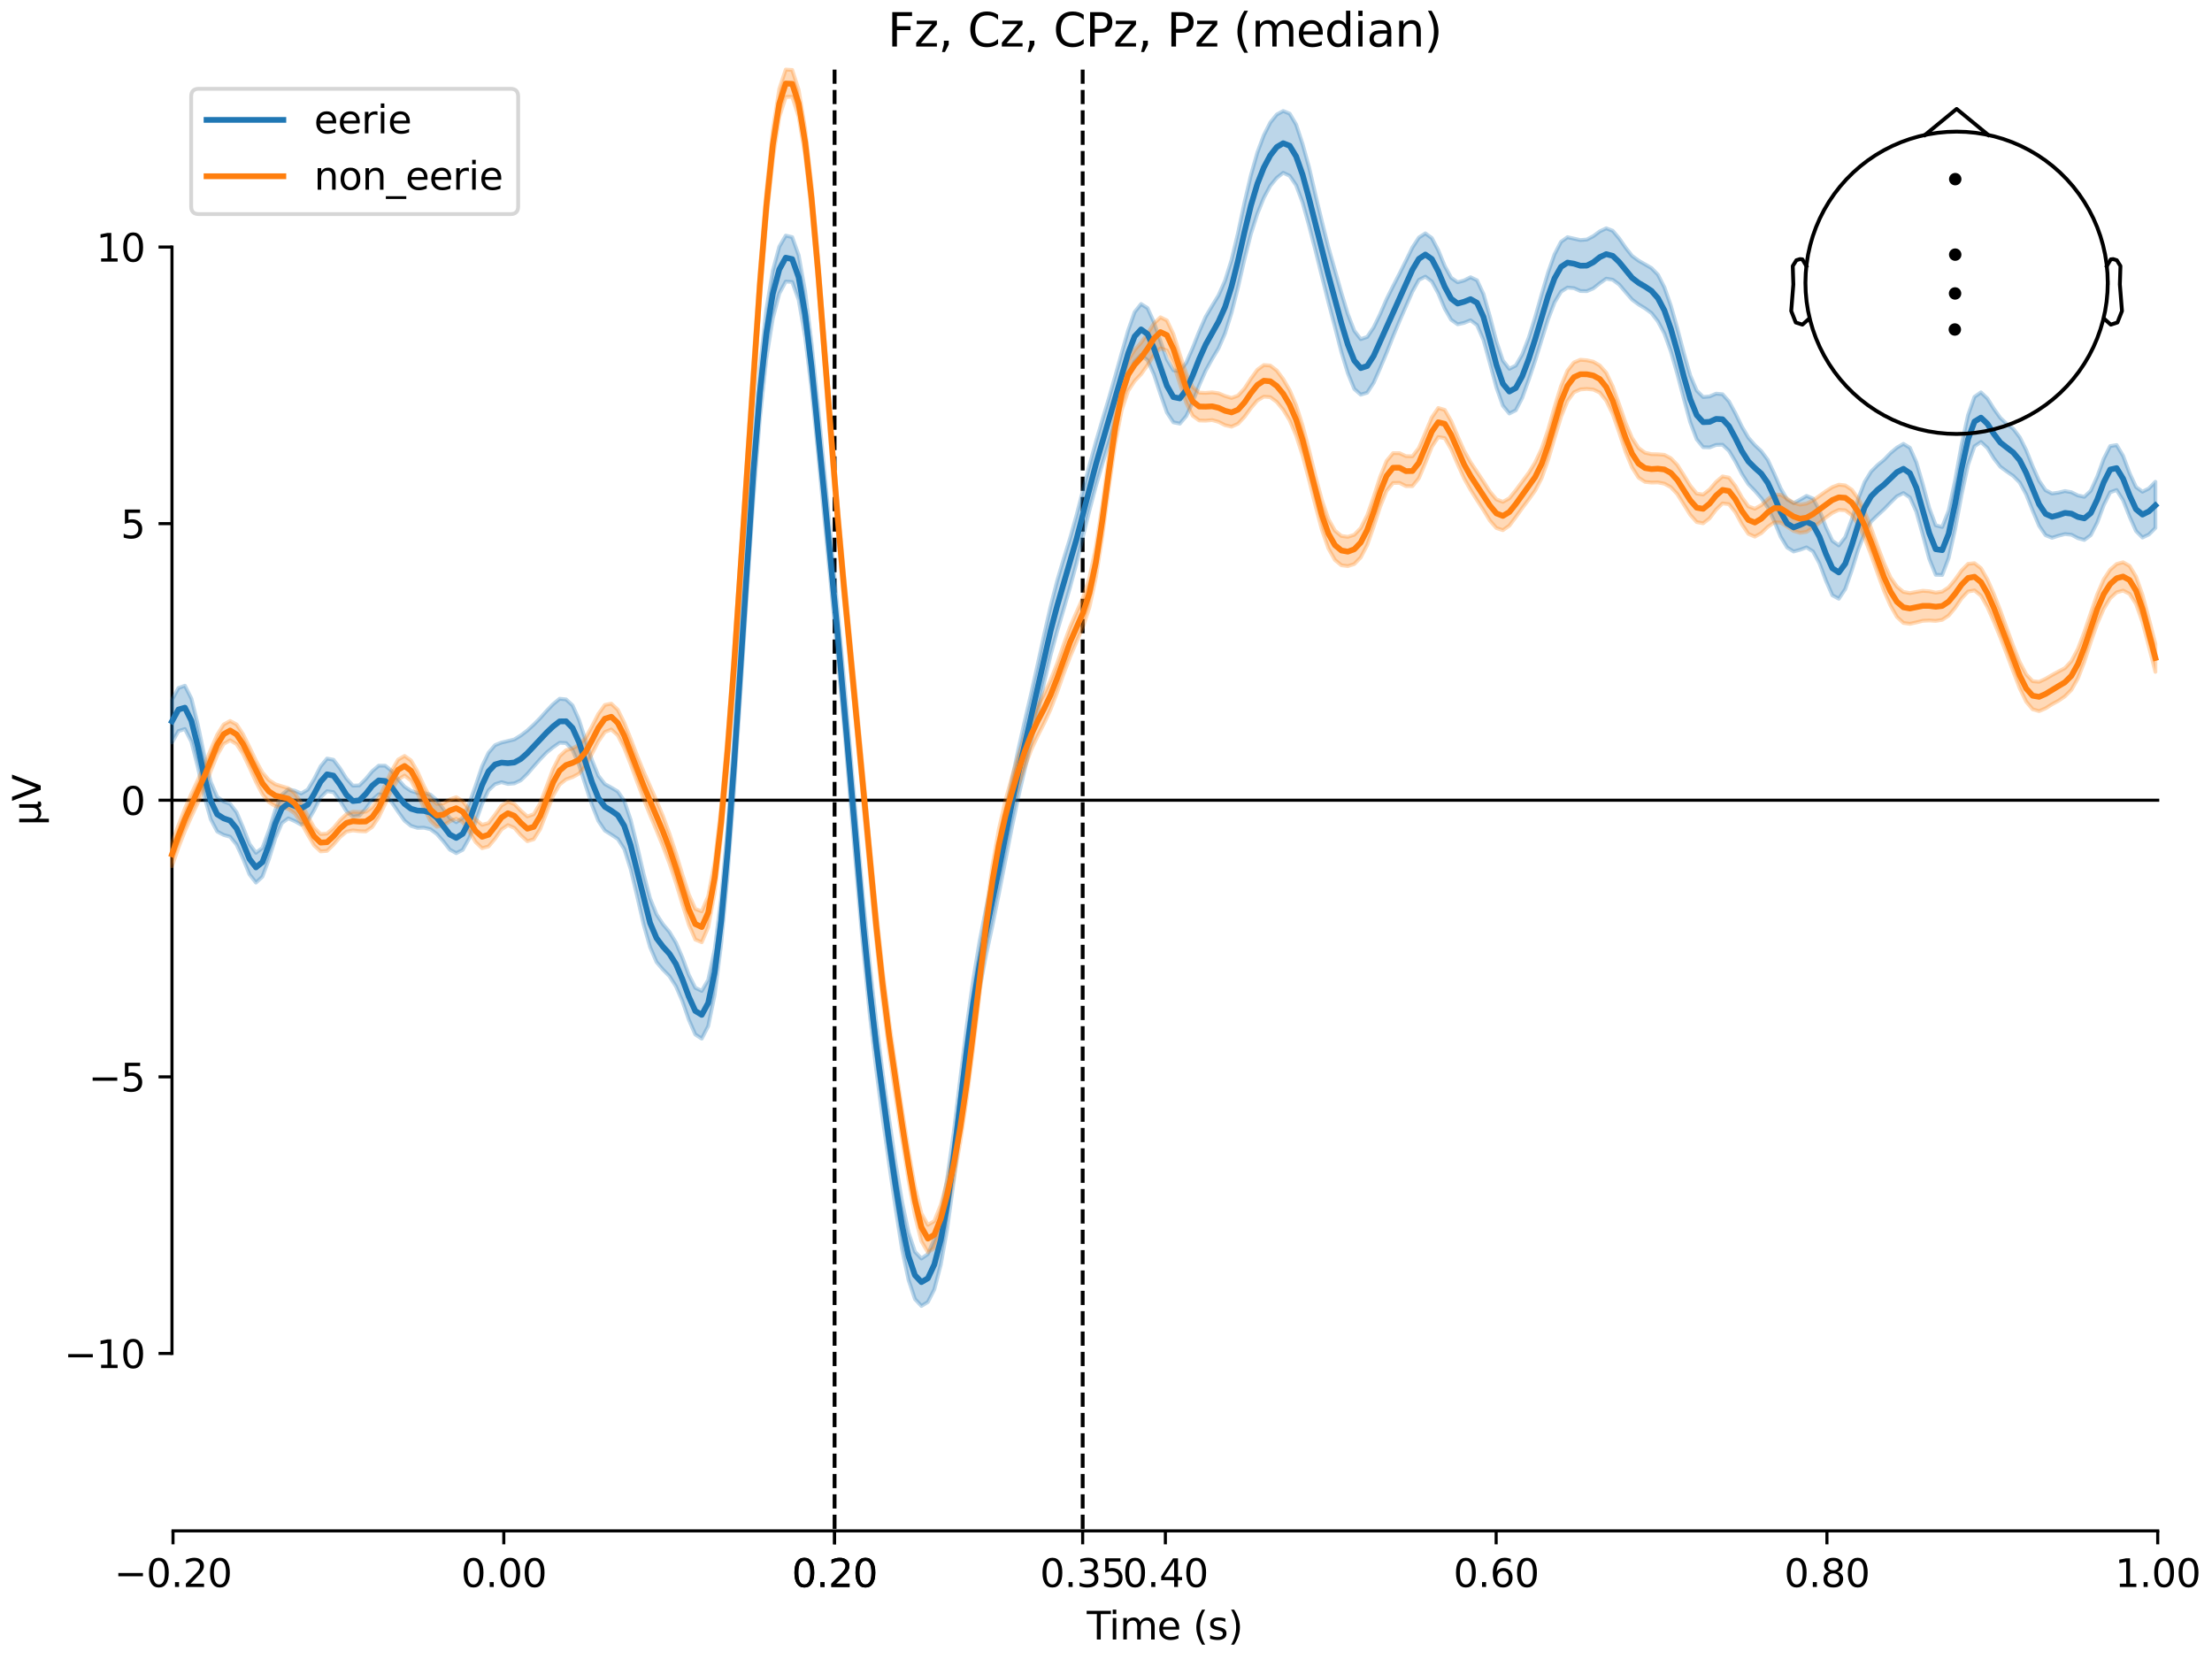 <?xml version="1.0" encoding="utf-8" standalone="no"?>
<!DOCTYPE svg PUBLIC "-//W3C//DTD SVG 1.1//EN"
  "http://www.w3.org/Graphics/SVG/1.1/DTD/svg11.dtd">
<svg xmlns:xlink="http://www.w3.org/1999/xlink" width="576pt" height="432pt" viewBox="0 0 576 432" xmlns="http://www.w3.org/2000/svg" version="1.1">
 <defs>
  <style type="text/css">*{stroke-linejoin: round; stroke-linecap: butt}</style>
 </defs>
 <g id="figure_1">
  <g id="patch_1">
   <path d="M 0 432 
L 576 432 
L 576 0 
L 0 0 
z
" style="fill: #ffffff"/>
  </g>
  <g id="axes_1">
   <g id="patch_2">
    <path d="M 44.783 398.644 
L 561.867 398.644 
L 561.867 18.118 
L 44.783 18.118 
L 44.783 398.644 
z
" style="fill: none; opacity: 0"/>
   </g>
   <g id="patch_3">
    <path d="M 44.783 352.437 
L 44.783 64.325 
" style="fill: none; stroke: #000000; stroke-width: 0.8; stroke-linejoin: miter; stroke-linecap: square"/>
   </g>
   <g id="LineCollection_1">
    <path d="M 217.324 18.118 
L 217.324 398.644 
" clip-path="url(#p1f0350a444)" style="fill: none; stroke-dasharray: 3.7,1.6; stroke-dashoffset: 0; stroke: #000000"/>
    <path d="M 281.926 18.118 
L 281.926 398.644 
" clip-path="url(#p1f0350a444)" style="fill: none; stroke-dasharray: 3.7,1.6; stroke-dashoffset: 0; stroke: #000000"/>
   </g>
   <g id="matplotlib.axis_1">
    <g id="xtick_1">
     <g id="line2d_1">
      <defs>
       <path id="m52eab94ece" d="M 0 0 
L 0 3.5 
" style="stroke: #000000; stroke-width: 0.8"/>
      </defs>
      <g>
       <use xlink:href="#m52eab94ece" x="45.052" y="398.644" style="stroke: #000000; stroke-width: 0.8"/>
      </g>
     </g>
     <g id="text_1">
      <!-- −0.20 -->
      <g transform="translate(29.73 413.242) scale(0.1 -0.1)">
       <defs>
        <path id="DejaVuSans-2212" d="M 678 2272 
L 4684 2272 
L 4684 1741 
L 678 1741 
L 678 2272 
z
" transform="scale(0.016)"/>
        <path id="DejaVuSans-30" d="M 2034 4250 
Q 1547 4250 1301 3770 
Q 1056 3291 1056 2328 
Q 1056 1369 1301 889 
Q 1547 409 2034 409 
Q 2525 409 2770 889 
Q 3016 1369 3016 2328 
Q 3016 3291 2770 3770 
Q 2525 4250 2034 4250 
z
M 2034 4750 
Q 2819 4750 3233 4129 
Q 3647 3509 3647 2328 
Q 3647 1150 3233 529 
Q 2819 -91 2034 -91 
Q 1250 -91 836 529 
Q 422 1150 422 2328 
Q 422 3509 836 4129 
Q 1250 4750 2034 4750 
z
" transform="scale(0.016)"/>
        <path id="DejaVuSans-2e" d="M 684 794 
L 1344 794 
L 1344 0 
L 684 0 
L 684 794 
z
" transform="scale(0.016)"/>
        <path id="DejaVuSans-32" d="M 1228 531 
L 3431 531 
L 3431 0 
L 469 0 
L 469 531 
Q 828 903 1448 1529 
Q 2069 2156 2228 2338 
Q 2531 2678 2651 2914 
Q 2772 3150 2772 3378 
Q 2772 3750 2511 3984 
Q 2250 4219 1831 4219 
Q 1534 4219 1204 4116 
Q 875 4013 500 3803 
L 500 4441 
Q 881 4594 1212 4672 
Q 1544 4750 1819 4750 
Q 2544 4750 2975 4387 
Q 3406 4025 3406 3419 
Q 3406 3131 3298 2873 
Q 3191 2616 2906 2266 
Q 2828 2175 2409 1742 
Q 1991 1309 1228 531 
z
" transform="scale(0.016)"/>
       </defs>
       <use xlink:href="#DejaVuSans-2212"/>
       <use xlink:href="#DejaVuSans-30" transform="translate(83.789 0)"/>
       <use xlink:href="#DejaVuSans-2e" transform="translate(147.412 0)"/>
       <use xlink:href="#DejaVuSans-32" transform="translate(179.199 0)"/>
       <use xlink:href="#DejaVuSans-30" transform="translate(242.822 0)"/>
      </g>
     </g>
    </g>
    <g id="xtick_2">
     <g id="line2d_2">
      <g>
       <use xlink:href="#m52eab94ece" x="131.188" y="398.644" style="stroke: #000000; stroke-width: 0.8"/>
      </g>
     </g>
     <g id="text_2">
      <!-- 0.00 -->
      <g transform="translate(120.055 413.242) scale(0.1 -0.1)">
       <use xlink:href="#DejaVuSans-30"/>
       <use xlink:href="#DejaVuSans-2e" transform="translate(63.623 0)"/>
       <use xlink:href="#DejaVuSans-30" transform="translate(95.41 0)"/>
       <use xlink:href="#DejaVuSans-30" transform="translate(159.033 0)"/>
      </g>
     </g>
    </g>
    <g id="xtick_3">
     <g id="line2d_3">
      <g>
       <use xlink:href="#m52eab94ece" x="217.324" y="398.644" style="stroke: #000000; stroke-width: 0.8"/>
      </g>
     </g>
     <g id="text_3">
      <!-- 0.20 -->
      <g transform="translate(206.191 413.242) scale(0.1 -0.1)">
       <use xlink:href="#DejaVuSans-30"/>
       <use xlink:href="#DejaVuSans-2e" transform="translate(63.623 0)"/>
       <use xlink:href="#DejaVuSans-32" transform="translate(95.41 0)"/>
       <use xlink:href="#DejaVuSans-30" transform="translate(159.033 0)"/>
      </g>
     </g>
    </g>
    <g id="xtick_4">
     <g id="line2d_4">
      <g>
       <use xlink:href="#m52eab94ece" x="217.324" y="398.644" style="stroke: #000000; stroke-width: 0.8"/>
      </g>
     </g>
     <g id="text_4">
      <!-- 0.20 -->
      <g transform="translate(206.191 413.242) scale(0.1 -0.1)">
       <use xlink:href="#DejaVuSans-30"/>
       <use xlink:href="#DejaVuSans-2e" transform="translate(63.623 0)"/>
       <use xlink:href="#DejaVuSans-32" transform="translate(95.41 0)"/>
       <use xlink:href="#DejaVuSans-30" transform="translate(159.033 0)"/>
      </g>
     </g>
    </g>
    <g id="xtick_5">
     <g id="line2d_5">
      <g>
       <use xlink:href="#m52eab94ece" x="281.926" y="398.644" style="stroke: #000000; stroke-width: 0.8"/>
      </g>
     </g>
     <g id="text_5">
      <!-- 0.35 -->
      <g transform="translate(270.793 413.242) scale(0.1 -0.1)">
       <defs>
        <path id="DejaVuSans-33" d="M 2597 2516 
Q 3050 2419 3304 2112 
Q 3559 1806 3559 1356 
Q 3559 666 3084 287 
Q 2609 -91 1734 -91 
Q 1441 -91 1130 -33 
Q 819 25 488 141 
L 488 750 
Q 750 597 1062 519 
Q 1375 441 1716 441 
Q 2309 441 2620 675 
Q 2931 909 2931 1356 
Q 2931 1769 2642 2001 
Q 2353 2234 1838 2234 
L 1294 2234 
L 1294 2753 
L 1863 2753 
Q 2328 2753 2575 2939 
Q 2822 3125 2822 3475 
Q 2822 3834 2567 4026 
Q 2313 4219 1838 4219 
Q 1578 4219 1281 4162 
Q 984 4106 628 3988 
L 628 4550 
Q 988 4650 1302 4700 
Q 1616 4750 1894 4750 
Q 2613 4750 3031 4423 
Q 3450 4097 3450 3541 
Q 3450 3153 3228 2886 
Q 3006 2619 2597 2516 
z
" transform="scale(0.016)"/>
        <path id="DejaVuSans-35" d="M 691 4666 
L 3169 4666 
L 3169 4134 
L 1269 4134 
L 1269 2991 
Q 1406 3038 1543 3061 
Q 1681 3084 1819 3084 
Q 2600 3084 3056 2656 
Q 3513 2228 3513 1497 
Q 3513 744 3044 326 
Q 2575 -91 1722 -91 
Q 1428 -91 1123 -41 
Q 819 9 494 109 
L 494 744 
Q 775 591 1075 516 
Q 1375 441 1709 441 
Q 2250 441 2565 725 
Q 2881 1009 2881 1497 
Q 2881 1984 2565 2268 
Q 2250 2553 1709 2553 
Q 1456 2553 1204 2497 
Q 953 2441 691 2322 
L 691 4666 
z
" transform="scale(0.016)"/>
       </defs>
       <use xlink:href="#DejaVuSans-30"/>
       <use xlink:href="#DejaVuSans-2e" transform="translate(63.623 0)"/>
       <use xlink:href="#DejaVuSans-33" transform="translate(95.41 0)"/>
       <use xlink:href="#DejaVuSans-35" transform="translate(159.033 0)"/>
      </g>
     </g>
    </g>
    <g id="xtick_6">
     <g id="line2d_6">
      <g>
       <use xlink:href="#m52eab94ece" x="303.46" y="398.644" style="stroke: #000000; stroke-width: 0.8"/>
      </g>
     </g>
     <g id="text_6">
      <!-- 0.40 -->
      <g transform="translate(292.327 413.242) scale(0.1 -0.1)">
       <defs>
        <path id="DejaVuSans-34" d="M 2419 4116 
L 825 1625 
L 2419 1625 
L 2419 4116 
z
M 2253 4666 
L 3047 4666 
L 3047 1625 
L 3713 1625 
L 3713 1100 
L 3047 1100 
L 3047 0 
L 2419 0 
L 2419 1100 
L 313 1100 
L 313 1709 
L 2253 4666 
z
" transform="scale(0.016)"/>
       </defs>
       <use xlink:href="#DejaVuSans-30"/>
       <use xlink:href="#DejaVuSans-2e" transform="translate(63.623 0)"/>
       <use xlink:href="#DejaVuSans-34" transform="translate(95.41 0)"/>
       <use xlink:href="#DejaVuSans-30" transform="translate(159.033 0)"/>
      </g>
     </g>
    </g>
    <g id="xtick_7">
     <g id="line2d_7">
      <g>
       <use xlink:href="#m52eab94ece" x="389.595" y="398.644" style="stroke: #000000; stroke-width: 0.8"/>
      </g>
     </g>
     <g id="text_7">
      <!-- 0.60 -->
      <g transform="translate(378.463 413.242) scale(0.1 -0.1)">
       <defs>
        <path id="DejaVuSans-36" d="M 2113 2584 
Q 1688 2584 1439 2293 
Q 1191 2003 1191 1497 
Q 1191 994 1439 701 
Q 1688 409 2113 409 
Q 2538 409 2786 701 
Q 3034 994 3034 1497 
Q 3034 2003 2786 2293 
Q 2538 2584 2113 2584 
z
M 3366 4563 
L 3366 3988 
Q 3128 4100 2886 4159 
Q 2644 4219 2406 4219 
Q 1781 4219 1451 3797 
Q 1122 3375 1075 2522 
Q 1259 2794 1537 2939 
Q 1816 3084 2150 3084 
Q 2853 3084 3261 2657 
Q 3669 2231 3669 1497 
Q 3669 778 3244 343 
Q 2819 -91 2113 -91 
Q 1303 -91 875 529 
Q 447 1150 447 2328 
Q 447 3434 972 4092 
Q 1497 4750 2381 4750 
Q 2619 4750 2861 4703 
Q 3103 4656 3366 4563 
z
" transform="scale(0.016)"/>
       </defs>
       <use xlink:href="#DejaVuSans-30"/>
       <use xlink:href="#DejaVuSans-2e" transform="translate(63.623 0)"/>
       <use xlink:href="#DejaVuSans-36" transform="translate(95.41 0)"/>
       <use xlink:href="#DejaVuSans-30" transform="translate(159.033 0)"/>
      </g>
     </g>
    </g>
    <g id="xtick_8">
     <g id="line2d_8">
      <g>
       <use xlink:href="#m52eab94ece" x="475.731" y="398.644" style="stroke: #000000; stroke-width: 0.8"/>
      </g>
     </g>
     <g id="text_8">
      <!-- 0.80 -->
      <g transform="translate(464.598 413.242) scale(0.1 -0.1)">
       <defs>
        <path id="DejaVuSans-38" d="M 2034 2216 
Q 1584 2216 1326 1975 
Q 1069 1734 1069 1313 
Q 1069 891 1326 650 
Q 1584 409 2034 409 
Q 2484 409 2743 651 
Q 3003 894 3003 1313 
Q 3003 1734 2745 1975 
Q 2488 2216 2034 2216 
z
M 1403 2484 
Q 997 2584 770 2862 
Q 544 3141 544 3541 
Q 544 4100 942 4425 
Q 1341 4750 2034 4750 
Q 2731 4750 3128 4425 
Q 3525 4100 3525 3541 
Q 3525 3141 3298 2862 
Q 3072 2584 2669 2484 
Q 3125 2378 3379 2068 
Q 3634 1759 3634 1313 
Q 3634 634 3220 271 
Q 2806 -91 2034 -91 
Q 1263 -91 848 271 
Q 434 634 434 1313 
Q 434 1759 690 2068 
Q 947 2378 1403 2484 
z
M 1172 3481 
Q 1172 3119 1398 2916 
Q 1625 2713 2034 2713 
Q 2441 2713 2670 2916 
Q 2900 3119 2900 3481 
Q 2900 3844 2670 4047 
Q 2441 4250 2034 4250 
Q 1625 4250 1398 4047 
Q 1172 3844 1172 3481 
z
" transform="scale(0.016)"/>
       </defs>
       <use xlink:href="#DejaVuSans-30"/>
       <use xlink:href="#DejaVuSans-2e" transform="translate(63.623 0)"/>
       <use xlink:href="#DejaVuSans-38" transform="translate(95.41 0)"/>
       <use xlink:href="#DejaVuSans-30" transform="translate(159.033 0)"/>
      </g>
     </g>
    </g>
    <g id="xtick_9">
     <g id="line2d_9">
      <g>
       <use xlink:href="#m52eab94ece" x="561.867" y="398.644" style="stroke: #000000; stroke-width: 0.8"/>
      </g>
     </g>
     <g id="text_9">
      <!-- 1.00 -->
      <g transform="translate(550.734 413.242) scale(0.1 -0.1)">
       <defs>
        <path id="DejaVuSans-31" d="M 794 531 
L 1825 531 
L 1825 4091 
L 703 3866 
L 703 4441 
L 1819 4666 
L 2450 4666 
L 2450 531 
L 3481 531 
L 3481 0 
L 794 0 
L 794 531 
z
" transform="scale(0.016)"/>
       </defs>
       <use xlink:href="#DejaVuSans-31"/>
       <use xlink:href="#DejaVuSans-2e" transform="translate(63.623 0)"/>
       <use xlink:href="#DejaVuSans-30" transform="translate(95.41 0)"/>
       <use xlink:href="#DejaVuSans-30" transform="translate(159.033 0)"/>
      </g>
     </g>
    </g>
    <g id="text_10">
     <!-- Time (s) -->
     <g transform="translate(282.996 426.92) scale(0.1 -0.1)">
      <defs>
       <path id="DejaVuSans-54" d="M -19 4666 
L 3928 4666 
L 3928 4134 
L 2272 4134 
L 2272 0 
L 1638 0 
L 1638 4134 
L -19 4134 
L -19 4666 
z
" transform="scale(0.016)"/>
       <path id="DejaVuSans-69" d="M 603 3500 
L 1178 3500 
L 1178 0 
L 603 0 
L 603 3500 
z
M 603 4863 
L 1178 4863 
L 1178 4134 
L 603 4134 
L 603 4863 
z
" transform="scale(0.016)"/>
       <path id="DejaVuSans-6d" d="M 3328 2828 
Q 3544 3216 3844 3400 
Q 4144 3584 4550 3584 
Q 5097 3584 5394 3201 
Q 5691 2819 5691 2113 
L 5691 0 
L 5113 0 
L 5113 2094 
Q 5113 2597 4934 2840 
Q 4756 3084 4391 3084 
Q 3944 3084 3684 2787 
Q 3425 2491 3425 1978 
L 3425 0 
L 2847 0 
L 2847 2094 
Q 2847 2600 2669 2842 
Q 2491 3084 2119 3084 
Q 1678 3084 1418 2786 
Q 1159 2488 1159 1978 
L 1159 0 
L 581 0 
L 581 3500 
L 1159 3500 
L 1159 2956 
Q 1356 3278 1631 3431 
Q 1906 3584 2284 3584 
Q 2666 3584 2933 3390 
Q 3200 3197 3328 2828 
z
" transform="scale(0.016)"/>
       <path id="DejaVuSans-65" d="M 3597 1894 
L 3597 1613 
L 953 1613 
Q 991 1019 1311 708 
Q 1631 397 2203 397 
Q 2534 397 2845 478 
Q 3156 559 3463 722 
L 3463 178 
Q 3153 47 2828 -22 
Q 2503 -91 2169 -91 
Q 1331 -91 842 396 
Q 353 884 353 1716 
Q 353 2575 817 3079 
Q 1281 3584 2069 3584 
Q 2775 3584 3186 3129 
Q 3597 2675 3597 1894 
z
M 3022 2063 
Q 3016 2534 2758 2815 
Q 2500 3097 2075 3097 
Q 1594 3097 1305 2825 
Q 1016 2553 972 2059 
L 3022 2063 
z
" transform="scale(0.016)"/>
       <path id="DejaVuSans-20" transform="scale(0.016)"/>
       <path id="DejaVuSans-28" d="M 1984 4856 
Q 1566 4138 1362 3434 
Q 1159 2731 1159 2009 
Q 1159 1288 1364 580 
Q 1569 -128 1984 -844 
L 1484 -844 
Q 1016 -109 783 600 
Q 550 1309 550 2009 
Q 550 2706 781 3412 
Q 1013 4119 1484 4856 
L 1984 4856 
z
" transform="scale(0.016)"/>
       <path id="DejaVuSans-73" d="M 2834 3397 
L 2834 2853 
Q 2591 2978 2328 3040 
Q 2066 3103 1784 3103 
Q 1356 3103 1142 2972 
Q 928 2841 928 2578 
Q 928 2378 1081 2264 
Q 1234 2150 1697 2047 
L 1894 2003 
Q 2506 1872 2764 1633 
Q 3022 1394 3022 966 
Q 3022 478 2636 193 
Q 2250 -91 1575 -91 
Q 1294 -91 989 -36 
Q 684 19 347 128 
L 347 722 
Q 666 556 975 473 
Q 1284 391 1588 391 
Q 1994 391 2212 530 
Q 2431 669 2431 922 
Q 2431 1156 2273 1281 
Q 2116 1406 1581 1522 
L 1381 1569 
Q 847 1681 609 1914 
Q 372 2147 372 2553 
Q 372 3047 722 3315 
Q 1072 3584 1716 3584 
Q 2034 3584 2315 3537 
Q 2597 3491 2834 3397 
z
" transform="scale(0.016)"/>
       <path id="DejaVuSans-29" d="M 513 4856 
L 1013 4856 
Q 1481 4119 1714 3412 
Q 1947 2706 1947 2009 
Q 1947 1309 1714 600 
Q 1481 -109 1013 -844 
L 513 -844 
Q 928 -128 1133 580 
Q 1338 1288 1338 2009 
Q 1338 2731 1133 3434 
Q 928 4138 513 4856 
z
" transform="scale(0.016)"/>
      </defs>
      <use xlink:href="#DejaVuSans-54"/>
      <use xlink:href="#DejaVuSans-69" transform="translate(57.959 0)"/>
      <use xlink:href="#DejaVuSans-6d" transform="translate(85.742 0)"/>
      <use xlink:href="#DejaVuSans-65" transform="translate(183.154 0)"/>
      <use xlink:href="#DejaVuSans-20" transform="translate(244.678 0)"/>
      <use xlink:href="#DejaVuSans-28" transform="translate(276.465 0)"/>
      <use xlink:href="#DejaVuSans-73" transform="translate(315.479 0)"/>
      <use xlink:href="#DejaVuSans-29" transform="translate(367.578 0)"/>
     </g>
    </g>
   </g>
   <g id="matplotlib.axis_2">
    <g id="ytick_1">
     <g id="line2d_10">
      <defs>
       <path id="mc95c4fcb8c" d="M 0 0 
L -3.5 0 
" style="stroke: #000000; stroke-width: 0.8"/>
      </defs>
      <g>
       <use xlink:href="#mc95c4fcb8c" x="44.783" y="352.437" style="stroke: #000000; stroke-width: 0.8"/>
      </g>
     </g>
     <g id="text_11">
      <!-- −10 -->
      <g transform="translate(16.678 356.237) scale(0.1 -0.1)">
       <use xlink:href="#DejaVuSans-2212"/>
       <use xlink:href="#DejaVuSans-31" transform="translate(83.789 0)"/>
       <use xlink:href="#DejaVuSans-30" transform="translate(147.412 0)"/>
      </g>
     </g>
    </g>
    <g id="ytick_2">
     <g id="line2d_11">
      <g>
       <use xlink:href="#mc95c4fcb8c" x="44.783" y="280.409" style="stroke: #000000; stroke-width: 0.8"/>
      </g>
     </g>
     <g id="text_12">
      <!-- −5 -->
      <g transform="translate(23.041 284.208) scale(0.1 -0.1)">
       <use xlink:href="#DejaVuSans-2212"/>
       <use xlink:href="#DejaVuSans-35" transform="translate(83.789 0)"/>
      </g>
     </g>
    </g>
    <g id="ytick_3">
     <g id="line2d_12">
      <g>
       <use xlink:href="#mc95c4fcb8c" x="44.783" y="208.381" style="stroke: #000000; stroke-width: 0.8"/>
      </g>
     </g>
     <g id="text_13">
      <!-- 0 -->
      <g transform="translate(31.421 212.18) scale(0.1 -0.1)">
       <use xlink:href="#DejaVuSans-30"/>
      </g>
     </g>
    </g>
    <g id="ytick_4">
     <g id="line2d_13">
      <g>
       <use xlink:href="#mc95c4fcb8c" x="44.783" y="136.353" style="stroke: #000000; stroke-width: 0.8"/>
      </g>
     </g>
     <g id="text_14">
      <!-- 5 -->
      <g transform="translate(31.421 140.152) scale(0.1 -0.1)">
       <use xlink:href="#DejaVuSans-35"/>
      </g>
     </g>
    </g>
    <g id="ytick_5">
     <g id="line2d_14">
      <g>
       <use xlink:href="#mc95c4fcb8c" x="44.783" y="64.325" style="stroke: #000000; stroke-width: 0.8"/>
      </g>
     </g>
     <g id="text_15">
      <!-- 10 -->
      <g transform="translate(25.058 68.124) scale(0.1 -0.1)">
       <use xlink:href="#DejaVuSans-31"/>
       <use xlink:href="#DejaVuSans-30" transform="translate(63.623 0)"/>
      </g>
     </g>
    </g>
    <g id="text_16">
     <!-- µV -->
     <g transform="translate(10.599 214.982) rotate(-90) scale(0.1 -0.1)">
      <defs>
       <path id="DejaVuSans-b5" d="M 544 -1331 
L 544 3500 
L 1119 3500 
L 1119 1325 
Q 1119 872 1334 640 
Q 1550 409 1972 409 
Q 2434 409 2667 671 
Q 2900 934 2900 1459 
L 2900 3500 
L 3475 3500 
L 3475 806 
Q 3475 619 3529 530 
Q 3584 441 3700 441 
Q 3728 441 3778 458 
Q 3828 475 3916 513 
L 3916 50 
Q 3788 -22 3673 -56 
Q 3559 -91 3450 -91 
Q 3234 -91 3106 31 
Q 2978 153 2931 403 
Q 2775 156 2548 32 
Q 2322 -91 2016 -91 
Q 1697 -91 1473 31 
Q 1250 153 1119 397 
L 1119 -1331 
L 544 -1331 
z
" transform="scale(0.016)"/>
       <path id="DejaVuSans-56" d="M 1831 0 
L 50 4666 
L 709 4666 
L 2188 738 
L 3669 4666 
L 4325 4666 
L 2547 0 
L 1831 0 
z
" transform="scale(0.016)"/>
      </defs>
      <use xlink:href="#DejaVuSans-b5"/>
      <use xlink:href="#DejaVuSans-56" transform="translate(63.623 0)"/>
     </g>
    </g>
   </g>
   <g id="patch_4">
    <path d="M 45.052 398.644 
L 561.867 398.644 
" style="fill: none; stroke: #000000; stroke-width: 0.8; stroke-linejoin: miter; stroke-linecap: square"/>
   </g>
   <g id="patch_5">
    <path d="M 44.783 208.381 
L 561.867 208.381 
" style="fill: none; stroke: #000000; stroke-width: 0.8; stroke-linejoin: miter; stroke-linecap: square"/>
   </g>
   <g id="text_17">
    <!-- Fz, Cz, CPz, Pz (median) -->
    <g transform="translate(231.141 12.118) scale(0.12 -0.12)">
     <defs>
      <path id="DejaVuSans-46" d="M 628 4666 
L 3309 4666 
L 3309 4134 
L 1259 4134 
L 1259 2759 
L 3109 2759 
L 3109 2228 
L 1259 2228 
L 1259 0 
L 628 0 
L 628 4666 
z
" transform="scale(0.016)"/>
      <path id="DejaVuSans-7a" d="M 353 3500 
L 3084 3500 
L 3084 2975 
L 922 459 
L 3084 459 
L 3084 0 
L 275 0 
L 275 525 
L 2438 3041 
L 353 3041 
L 353 3500 
z
" transform="scale(0.016)"/>
      <path id="DejaVuSans-2c" d="M 750 794 
L 1409 794 
L 1409 256 
L 897 -744 
L 494 -744 
L 750 256 
L 750 794 
z
" transform="scale(0.016)"/>
      <path id="DejaVuSans-43" d="M 4122 4306 
L 4122 3641 
Q 3803 3938 3442 4084 
Q 3081 4231 2675 4231 
Q 1875 4231 1450 3742 
Q 1025 3253 1025 2328 
Q 1025 1406 1450 917 
Q 1875 428 2675 428 
Q 3081 428 3442 575 
Q 3803 722 4122 1019 
L 4122 359 
Q 3791 134 3420 21 
Q 3050 -91 2638 -91 
Q 1578 -91 968 557 
Q 359 1206 359 2328 
Q 359 3453 968 4101 
Q 1578 4750 2638 4750 
Q 3056 4750 3426 4639 
Q 3797 4528 4122 4306 
z
" transform="scale(0.016)"/>
      <path id="DejaVuSans-50" d="M 1259 4147 
L 1259 2394 
L 2053 2394 
Q 2494 2394 2734 2622 
Q 2975 2850 2975 3272 
Q 2975 3691 2734 3919 
Q 2494 4147 2053 4147 
L 1259 4147 
z
M 628 4666 
L 2053 4666 
Q 2838 4666 3239 4311 
Q 3641 3956 3641 3272 
Q 3641 2581 3239 2228 
Q 2838 1875 2053 1875 
L 1259 1875 
L 1259 0 
L 628 0 
L 628 4666 
z
" transform="scale(0.016)"/>
      <path id="DejaVuSans-64" d="M 2906 2969 
L 2906 4863 
L 3481 4863 
L 3481 0 
L 2906 0 
L 2906 525 
Q 2725 213 2448 61 
Q 2172 -91 1784 -91 
Q 1150 -91 751 415 
Q 353 922 353 1747 
Q 353 2572 751 3078 
Q 1150 3584 1784 3584 
Q 2172 3584 2448 3432 
Q 2725 3281 2906 2969 
z
M 947 1747 
Q 947 1113 1208 752 
Q 1469 391 1925 391 
Q 2381 391 2643 752 
Q 2906 1113 2906 1747 
Q 2906 2381 2643 2742 
Q 2381 3103 1925 3103 
Q 1469 3103 1208 2742 
Q 947 2381 947 1747 
z
" transform="scale(0.016)"/>
      <path id="DejaVuSans-61" d="M 2194 1759 
Q 1497 1759 1228 1600 
Q 959 1441 959 1056 
Q 959 750 1161 570 
Q 1363 391 1709 391 
Q 2188 391 2477 730 
Q 2766 1069 2766 1631 
L 2766 1759 
L 2194 1759 
z
M 3341 1997 
L 3341 0 
L 2766 0 
L 2766 531 
Q 2569 213 2275 61 
Q 1981 -91 1556 -91 
Q 1019 -91 701 211 
Q 384 513 384 1019 
Q 384 1609 779 1909 
Q 1175 2209 1959 2209 
L 2766 2209 
L 2766 2266 
Q 2766 2663 2505 2880 
Q 2244 3097 1772 3097 
Q 1472 3097 1187 3025 
Q 903 2953 641 2809 
L 641 3341 
Q 956 3463 1253 3523 
Q 1550 3584 1831 3584 
Q 2591 3584 2966 3190 
Q 3341 2797 3341 1997 
z
" transform="scale(0.016)"/>
      <path id="DejaVuSans-6e" d="M 3513 2113 
L 3513 0 
L 2938 0 
L 2938 2094 
Q 2938 2591 2744 2837 
Q 2550 3084 2163 3084 
Q 1697 3084 1428 2787 
Q 1159 2491 1159 1978 
L 1159 0 
L 581 0 
L 581 3500 
L 1159 3500 
L 1159 2956 
Q 1366 3272 1645 3428 
Q 1925 3584 2291 3584 
Q 2894 3584 3203 3211 
Q 3513 2838 3513 2113 
z
" transform="scale(0.016)"/>
     </defs>
     <use xlink:href="#DejaVuSans-46"/>
     <use xlink:href="#DejaVuSans-7a" transform="translate(57.52 0)"/>
     <use xlink:href="#DejaVuSans-2c" transform="translate(110.01 0)"/>
     <use xlink:href="#DejaVuSans-20" transform="translate(141.797 0)"/>
     <use xlink:href="#DejaVuSans-43" transform="translate(173.584 0)"/>
     <use xlink:href="#DejaVuSans-7a" transform="translate(243.408 0)"/>
     <use xlink:href="#DejaVuSans-2c" transform="translate(295.898 0)"/>
     <use xlink:href="#DejaVuSans-20" transform="translate(327.686 0)"/>
     <use xlink:href="#DejaVuSans-43" transform="translate(359.473 0)"/>
     <use xlink:href="#DejaVuSans-50" transform="translate(429.297 0)"/>
     <use xlink:href="#DejaVuSans-7a" transform="translate(489.6 0)"/>
     <use xlink:href="#DejaVuSans-2c" transform="translate(542.09 0)"/>
     <use xlink:href="#DejaVuSans-20" transform="translate(573.877 0)"/>
     <use xlink:href="#DejaVuSans-50" transform="translate(605.664 0)"/>
     <use xlink:href="#DejaVuSans-7a" transform="translate(665.967 0)"/>
     <use xlink:href="#DejaVuSans-20" transform="translate(718.457 0)"/>
     <use xlink:href="#DejaVuSans-28" transform="translate(750.244 0)"/>
     <use xlink:href="#DejaVuSans-6d" transform="translate(789.258 0)"/>
     <use xlink:href="#DejaVuSans-65" transform="translate(886.67 0)"/>
     <use xlink:href="#DejaVuSans-64" transform="translate(948.193 0)"/>
     <use xlink:href="#DejaVuSans-69" transform="translate(1011.67 0)"/>
     <use xlink:href="#DejaVuSans-61" transform="translate(1039.453 0)"/>
     <use xlink:href="#DejaVuSans-6e" transform="translate(1100.732 0)"/>
     <use xlink:href="#DejaVuSans-29" transform="translate(1164.111 0)"/>
    </g>
   </g>
   <g id="legend_1">
    <g id="patch_6">
     <path d="M 51.783 55.753 
L 132.925 55.753 
Q 134.925 55.753 134.925 53.753 
L 134.925 25.118 
Q 134.925 23.118 132.925 23.118 
L 51.783 23.118 
Q 49.783 23.118 49.783 25.118 
L 49.783 53.753 
Q 49.783 55.753 51.783 55.753 
z
" style="fill: #ffffff; opacity: 0.8; stroke: #cccccc; stroke-linejoin: miter"/>
    </g>
    <g id="line2d_15">
     <path d="M 53.783 31.217 
L 63.783 31.217 
L 73.783 31.217 
" style="fill: none; stroke: #1f77b4; stroke-width: 1.5; stroke-linecap: square"/>
    </g>
    <g id="text_18">
     <!-- eerie -->
     <g transform="translate(81.783 34.717) scale(0.1 -0.1)">
      <defs>
       <path id="DejaVuSans-72" d="M 2631 2963 
Q 2534 3019 2420 3045 
Q 2306 3072 2169 3072 
Q 1681 3072 1420 2755 
Q 1159 2438 1159 1844 
L 1159 0 
L 581 0 
L 581 3500 
L 1159 3500 
L 1159 2956 
Q 1341 3275 1631 3429 
Q 1922 3584 2338 3584 
Q 2397 3584 2469 3576 
Q 2541 3569 2628 3553 
L 2631 2963 
z
" transform="scale(0.016)"/>
      </defs>
      <use xlink:href="#DejaVuSans-65"/>
      <use xlink:href="#DejaVuSans-65" transform="translate(61.523 0)"/>
      <use xlink:href="#DejaVuSans-72" transform="translate(123.047 0)"/>
      <use xlink:href="#DejaVuSans-69" transform="translate(164.16 0)"/>
      <use xlink:href="#DejaVuSans-65" transform="translate(191.943 0)"/>
     </g>
    </g>
    <g id="line2d_16">
     <path d="M 53.783 45.895 
L 63.783 45.895 
L 73.783 45.895 
" style="fill: none; stroke: #ff7f0e; stroke-width: 1.5; stroke-linecap: square"/>
    </g>
    <g id="text_19">
     <!-- non_eerie -->
     <g transform="translate(81.783 49.395) scale(0.1 -0.1)">
      <defs>
       <path id="DejaVuSans-6f" d="M 1959 3097 
Q 1497 3097 1228 2736 
Q 959 2375 959 1747 
Q 959 1119 1226 758 
Q 1494 397 1959 397 
Q 2419 397 2687 759 
Q 2956 1122 2956 1747 
Q 2956 2369 2687 2733 
Q 2419 3097 1959 3097 
z
M 1959 3584 
Q 2709 3584 3137 3096 
Q 3566 2609 3566 1747 
Q 3566 888 3137 398 
Q 2709 -91 1959 -91 
Q 1206 -91 779 398 
Q 353 888 353 1747 
Q 353 2609 779 3096 
Q 1206 3584 1959 3584 
z
" transform="scale(0.016)"/>
       <path id="DejaVuSans-5f" d="M 3263 -1063 
L 3263 -1509 
L -63 -1509 
L -63 -1063 
L 3263 -1063 
z
" transform="scale(0.016)"/>
      </defs>
      <use xlink:href="#DejaVuSans-6e"/>
      <use xlink:href="#DejaVuSans-6f" transform="translate(63.379 0)"/>
      <use xlink:href="#DejaVuSans-6e" transform="translate(124.561 0)"/>
      <use xlink:href="#DejaVuSans-5f" transform="translate(187.939 0)"/>
      <use xlink:href="#DejaVuSans-65" transform="translate(237.939 0)"/>
      <use xlink:href="#DejaVuSans-65" transform="translate(299.463 0)"/>
      <use xlink:href="#DejaVuSans-72" transform="translate(360.986 0)"/>
      <use xlink:href="#DejaVuSans-69" transform="translate(402.1 0)"/>
      <use xlink:href="#DejaVuSans-65" transform="translate(429.883 0)"/>
     </g>
    </g>
   </g>
   <g id="FillBetweenPolyCollection_1">
    <defs>
     <path id="mdfe78814d5" d="M 44.783 -249.753 
L 44.783 -238.67 
L 46.465 -241.628 
L 48.148 -242.168 
L 49.83 -238.878 
L 51.512 -232.325 
L 53.195 -224.662 
L 54.877 -218.659 
L 56.559 -215.474 
L 58.242 -214.587 
L 59.924 -214.111 
L 61.606 -212.056 
L 63.289 -208.419 
L 64.971 -204.3 
L 66.653 -202.168 
L 68.336 -203.718 
L 70.018 -208.249 
L 71.7 -213.69 
L 73.383 -217.661 
L 75.065 -218.903 
L 76.748 -218.183 
L 78.43 -217.245 
L 80.112 -218.127 
L 81.795 -221.006 
L 83.477 -224.359 
L 85.159 -225.981 
L 86.842 -225.735 
L 88.524 -223.457 
L 90.206 -220.76 
L 91.889 -219.332 
L 93.571 -219.603 
L 95.253 -221.394 
L 96.936 -223.728 
L 98.618 -225.17 
L 100.3 -224.886 
L 101.983 -223.096 
L 103.665 -220.633 
L 105.347 -218.287 
L 107.03 -216.938 
L 108.712 -216.416 
L 110.394 -216.466 
L 112.077 -216.067 
L 113.759 -214.829 
L 115.441 -212.911 
L 117.124 -210.759 
L 118.806 -209.843 
L 120.488 -210.698 
L 122.171 -213.696 
L 123.853 -217.993 
L 125.535 -222.646 
L 127.218 -226.21 
L 128.9 -227.789 
L 130.582 -228.326 
L 132.265 -227.863 
L 133.947 -228.014 
L 135.629 -228.813 
L 137.312 -230.451 
L 138.994 -232.411 
L 140.676 -234.306 
L 142.359 -236.055 
L 144.041 -237.419 
L 145.723 -238.584 
L 147.406 -238.51 
L 149.088 -236.691 
L 150.77 -232.822 
L 152.453 -227.58 
L 154.135 -222.443 
L 155.817 -218.216 
L 157.5 -215.726 
L 159.182 -214.661 
L 160.864 -213.539 
L 162.547 -210.945 
L 164.229 -205.656 
L 165.912 -198.646 
L 167.594 -191.298 
L 169.276 -185.388 
L 170.959 -181.484 
L 172.641 -179.504 
L 174.323 -177.8 
L 176.006 -175.181 
L 177.688 -171.319 
L 179.37 -166.47 
L 181.053 -162.619 
L 182.735 -161.539 
L 184.417 -164.806 
L 186.1 -172.978 
L 187.782 -186.068 
L 189.464 -203.998 
L 191.147 -226.239 
L 192.829 -251.519 
L 194.511 -277.599 
L 196.194 -302.27 
L 197.876 -323.024 
L 199.558 -338.634 
L 201.241 -349.087 
L 202.923 -355.551 
L 204.605 -358.682 
L 206.288 -358.574 
L 207.97 -353.929 
L 209.652 -344.265 
L 211.335 -330.548 
L 213.017 -313.986 
L 214.699 -296.539 
L 216.382 -279.333 
L 218.064 -261.66 
L 219.746 -243.27 
L 221.429 -223.576 
L 223.111 -203.555 
L 224.793 -184.643 
L 226.476 -167.911 
L 228.158 -153.524 
L 229.84 -140.776 
L 231.523 -128.924 
L 233.205 -117.338 
L 234.887 -106.748 
L 236.57 -98.738 
L 238.252 -93.726 
L 239.934 -91.931 
L 241.617 -92.957 
L 243.299 -96.255 
L 244.981 -102.717 
L 246.664 -112.091 
L 248.346 -124.384 
L 250.028 -138.339 
L 251.711 -152.322 
L 253.393 -164.533 
L 255.076 -174.6 
L 256.758 -183.242 
L 258.44 -191.038 
L 260.123 -199.361 
L 261.805 -207.926 
L 263.487 -216.51 
L 265.17 -224.448 
L 266.852 -231.679 
L 268.534 -238.902 
L 270.217 -246.578 
L 271.899 -254.337 
L 273.581 -261.412 
L 275.264 -267.55 
L 276.946 -273.255 
L 278.628 -279.048 
L 280.311 -285.312 
L 281.993 -292.315 
L 283.675 -299.035 
L 285.358 -305.387 
L 287.04 -311.163 
L 288.722 -316.621 
L 290.405 -322.463 
L 292.087 -328.184 
L 293.769 -333.781 
L 295.452 -337.852 
L 297.134 -339.56 
L 298.816 -338.208 
L 300.499 -334.459 
L 302.181 -329.368 
L 303.863 -324.581 
L 305.546 -322.032 
L 307.228 -321.684 
L 308.91 -323.661 
L 310.593 -327.356 
L 312.275 -331.689 
L 313.957 -335.486 
L 315.64 -338.525 
L 317.322 -341.342 
L 319.004 -345.214 
L 320.687 -350.563 
L 322.369 -357.153 
L 324.051 -364.476 
L 325.734 -371.083 
L 327.416 -376.323 
L 329.098 -380.491 
L 330.781 -383.619 
L 332.463 -385.681 
L 334.145 -387.008 
L 335.828 -386.218 
L 337.51 -383.757 
L 339.192 -379.262 
L 340.875 -373.239 
L 342.557 -366.733 
L 344.239 -359.984 
L 345.922 -353.304 
L 347.604 -346.887 
L 349.287 -340.343 
L 350.969 -334.838 
L 352.651 -330.71 
L 354.334 -329.237 
L 356.016 -329.749 
L 357.698 -332.315 
L 359.381 -336.125 
L 361.063 -340.108 
L 362.745 -344.365 
L 364.428 -348.399 
L 366.11 -352.232 
L 367.792 -356.069 
L 369.475 -359.107 
L 371.157 -359.966 
L 372.839 -358.698 
L 374.522 -355.61 
L 376.204 -351.627 
L 377.886 -348.733 
L 379.569 -347.552 
L 381.251 -347.932 
L 382.933 -348.597 
L 384.616 -347.35 
L 386.298 -343.477 
L 387.98 -337.386 
L 389.663 -331.113 
L 391.345 -326.361 
L 393.027 -324.32 
L 394.71 -325.172 
L 396.392 -328.424 
L 398.074 -333.122 
L 399.757 -338.087 
L 401.439 -343.508 
L 403.121 -348.856 
L 404.804 -353.242 
L 406.486 -356.052 
L 408.168 -357.111 
L 409.851 -356.966 
L 411.533 -356.221 
L 413.215 -356.186 
L 414.898 -356.903 
L 416.58 -358.238 
L 418.262 -359.434 
L 419.945 -359.149 
L 421.627 -357.913 
L 423.309 -355.921 
L 424.992 -353.984 
L 426.674 -352.726 
L 428.356 -351.705 
L 430.039 -350.475 
L 431.721 -348.318 
L 433.403 -345.16 
L 435.086 -340.492 
L 436.768 -334.634 
L 438.451 -328.239 
L 440.133 -322.038 
L 441.815 -317.61 
L 443.498 -315.545 
L 445.18 -315.494 
L 446.862 -316.147 
L 448.545 -316.189 
L 450.227 -314.593 
L 451.909 -311.795 
L 453.592 -308.565 
L 455.274 -305.929 
L 456.956 -304.19 
L 458.639 -302.255 
L 460.321 -299.839 
L 462.003 -296.267 
L 463.686 -292.21 
L 465.368 -289.438 
L 467.05 -288.391 
L 468.733 -288.844 
L 470.415 -289.467 
L 472.097 -288.412 
L 473.78 -285.306 
L 475.462 -280.828 
L 477.144 -276.982 
L 478.827 -276.087 
L 480.509 -278.625 
L 482.191 -283.454 
L 483.874 -288.857 
L 485.556 -293.18 
L 487.238 -296.206 
L 488.921 -297.828 
L 490.603 -299.366 
L 492.285 -301.118 
L 493.968 -302.769 
L 495.65 -303.603 
L 497.332 -302.465 
L 499.015 -298.727 
L 500.697 -292.715 
L 502.379 -286.472 
L 504.062 -282.319 
L 505.744 -282.281 
L 507.426 -286.698 
L 509.109 -294.217 
L 510.791 -303.167 
L 512.473 -310.952 
L 514.156 -315.782 
L 515.838 -316.91 
L 517.52 -315.356 
L 519.203 -312.615 
L 520.885 -310.46 
L 522.567 -309.214 
L 524.25 -308.051 
L 525.932 -306.338 
L 527.615 -303.252 
L 529.297 -299.044 
L 530.979 -295.079 
L 532.662 -292.631 
L 534.344 -291.957 
L 536.026 -292.493 
L 537.709 -292.924 
L 539.391 -292.758 
L 541.073 -291.868 
L 542.756 -291.399 
L 544.438 -292.651 
L 546.12 -295.93 
L 547.803 -300.442 
L 549.485 -303.807 
L 551.167 -304.399 
L 552.85 -301.732 
L 554.532 -297.487 
L 556.214 -293.72 
L 557.897 -292.025 
L 559.579 -292.828 
L 561.261 -294.522 
L 561.261 -306.542 
L 561.261 -306.542 
L 559.579 -304.817 
L 557.897 -303.958 
L 556.214 -305.178 
L 554.532 -308.805 
L 552.85 -313.298 
L 551.167 -316.106 
L 549.485 -315.836 
L 547.803 -312.505 
L 546.12 -307.9 
L 544.438 -304.224 
L 542.756 -302.625 
L 541.073 -302.991 
L 539.391 -303.821 
L 537.709 -304.125 
L 536.026 -303.719 
L 534.344 -303.49 
L 532.662 -304.34 
L 530.979 -306.809 
L 529.297 -310.577 
L 527.615 -314.795 
L 525.932 -318.15 
L 524.25 -320.359 
L 522.567 -321.601 
L 520.885 -323.18 
L 519.203 -325.539 
L 517.52 -328.234 
L 515.838 -329.834 
L 514.156 -328.667 
L 512.473 -323.9 
L 510.791 -316.172 
L 509.109 -306.935 
L 507.426 -299.046 
L 505.744 -294.78 
L 504.062 -295.205 
L 502.379 -299.678 
L 500.697 -305.879 
L 499.015 -311.619 
L 497.332 -315.403 
L 495.65 -316.415 
L 493.968 -315.451 
L 492.285 -314.034 
L 490.603 -312.281 
L 488.921 -310.906 
L 487.238 -309.225 
L 485.556 -306.504 
L 483.874 -302.142 
L 482.191 -296.717 
L 480.509 -292.156 
L 478.827 -289.979 
L 477.144 -291.179 
L 475.462 -294.754 
L 473.78 -299.178 
L 472.097 -302.172 
L 470.415 -302.872 
L 468.733 -301.884 
L 467.05 -301.004 
L 465.368 -301.903 
L 463.686 -304.811 
L 462.003 -308.665 
L 460.321 -312.25 
L 458.639 -314.519 
L 456.956 -316.097 
L 455.274 -318.029 
L 453.592 -320.893 
L 451.909 -324.345 
L 450.227 -327.455 
L 448.545 -329.345 
L 446.862 -329.491 
L 445.18 -328.768 
L 443.498 -328.615 
L 441.815 -330.303 
L 440.133 -334.234 
L 438.451 -340.112 
L 436.768 -346.483 
L 435.086 -352.394 
L 433.403 -357.187 
L 431.721 -360.479 
L 430.039 -362.189 
L 428.356 -363.177 
L 426.674 -364.131 
L 424.992 -365.366 
L 423.309 -367.501 
L 421.627 -369.929 
L 419.945 -371.904 
L 418.262 -372.551 
L 416.58 -371.754 
L 414.898 -370.506 
L 413.215 -369.627 
L 411.533 -369.487 
L 409.851 -369.858 
L 408.168 -370.231 
L 406.486 -369.033 
L 404.804 -365.806 
L 403.121 -361.063 
L 401.439 -355.338 
L 399.757 -349.41 
L 398.074 -344.036 
L 396.392 -339.719 
L 394.71 -336.813 
L 393.027 -335.965 
L 391.345 -338.117 
L 389.663 -343.106 
L 387.98 -349.53 
L 386.298 -355.421 
L 384.616 -359.008 
L 382.933 -359.809 
L 381.251 -358.966 
L 379.569 -358.506 
L 377.886 -359.676 
L 376.204 -362.739 
L 374.522 -366.824 
L 372.839 -370.018 
L 371.157 -371.232 
L 369.475 -370.14 
L 367.792 -367.553 
L 366.11 -364.12 
L 364.428 -360.733 
L 362.745 -357.476 
L 361.063 -354.092 
L 359.381 -350.208 
L 357.698 -346.747 
L 356.016 -344.265 
L 354.334 -343.692 
L 352.651 -345.875 
L 350.969 -350.211 
L 349.287 -355.779 
L 347.604 -361.67 
L 345.922 -367.582 
L 344.239 -374.249 
L 342.557 -381.2 
L 340.875 -388.437 
L 339.192 -394.487 
L 337.51 -399.579 
L 335.828 -402.411 
L 334.145 -403.092 
L 332.463 -402.174 
L 330.781 -400.096 
L 329.098 -396.789 
L 327.416 -392.281 
L 325.734 -386.373 
L 324.051 -379.22 
L 322.369 -371.313 
L 320.687 -364.292 
L 319.004 -358.933 
L 317.322 -355.13 
L 315.64 -352.373 
L 313.957 -349.516 
L 312.275 -345.709 
L 310.593 -341.458 
L 308.91 -337.573 
L 307.228 -335.329 
L 305.546 -335.586 
L 303.863 -338.424 
L 302.181 -343.136 
L 300.499 -348.063 
L 298.816 -351.782 
L 297.134 -352.832 
L 295.452 -350.729 
L 293.769 -345.958 
L 292.087 -340.072 
L 290.405 -334.073 
L 288.722 -328.191 
L 287.04 -322.6 
L 285.358 -316.881 
L 283.675 -310.723 
L 281.993 -304.255 
L 280.311 -297.778 
L 278.628 -291.786 
L 276.946 -286.357 
L 275.264 -280.681 
L 273.581 -274.121 
L 271.899 -266.751 
L 270.217 -259.036 
L 268.534 -251.497 
L 266.852 -244.305 
L 265.17 -236.868 
L 263.487 -228.827 
L 261.805 -220.263 
L 260.123 -211.532 
L 258.44 -203.226 
L 256.758 -195.389 
L 255.076 -186.85 
L 253.393 -176.684 
L 251.711 -164.661 
L 250.028 -150.937 
L 248.346 -137.099 
L 246.664 -125.213 
L 244.981 -115.909 
L 243.299 -109.356 
L 241.617 -105.442 
L 239.934 -104.281 
L 238.252 -106.043 
L 236.57 -111.056 
L 234.887 -119.142 
L 233.205 -129.194 
L 231.523 -140.59 
L 229.84 -152.661 
L 228.158 -165.944 
L 226.476 -180.887 
L 224.793 -197.753 
L 223.111 -216.518 
L 221.429 -236.169 
L 219.746 -255.414 
L 218.064 -273.748 
L 216.382 -291.53 
L 214.699 -308.994 
L 213.017 -326.163 
L 211.335 -342.57 
L 209.652 -356.151 
L 207.97 -365.539 
L 206.288 -370.248 
L 204.605 -370.649 
L 202.923 -367.765 
L 201.241 -361.497 
L 199.558 -351.39 
L 197.876 -336.273 
L 196.194 -316.088 
L 194.511 -291.521 
L 192.829 -265.121 
L 191.147 -239.505 
L 189.464 -216.657 
L 187.782 -198.065 
L 186.1 -184.769 
L 184.417 -176.829 
L 182.735 -173.974 
L 181.053 -174.782 
L 179.37 -178.134 
L 177.688 -182.669 
L 176.006 -186.544 
L 174.323 -189.327 
L 172.641 -191.325 
L 170.959 -193.905 
L 169.276 -198.065 
L 167.594 -204.442 
L 165.912 -211.682 
L 164.229 -218.481 
L 162.547 -223.488 
L 160.864 -225.907 
L 159.182 -226.912 
L 157.5 -227.837 
L 155.817 -229.986 
L 154.135 -234.09 
L 152.453 -239.321 
L 150.77 -244.558 
L 149.088 -248.329 
L 147.406 -249.872 
L 145.723 -250.045 
L 144.041 -248.658 
L 142.359 -246.923 
L 140.676 -245.028 
L 138.994 -243.331 
L 137.312 -241.78 
L 135.629 -240.501 
L 133.947 -239.463 
L 132.265 -239.038 
L 130.582 -238.637 
L 128.9 -237.96 
L 127.218 -235.997 
L 125.535 -232.462 
L 123.853 -227.405 
L 122.171 -222.754 
L 120.488 -219.015 
L 118.806 -217.904 
L 117.124 -218.987 
L 115.441 -221.361 
L 113.759 -223.62 
L 112.077 -225.086 
L 110.394 -225.467 
L 108.712 -225.518 
L 107.03 -226.05 
L 105.347 -227.154 
L 103.665 -229.081 
L 101.983 -231.268 
L 100.3 -232.618 
L 98.618 -232.624 
L 96.936 -231.196 
L 95.253 -229.165 
L 93.571 -227.481 
L 91.889 -227.423 
L 90.206 -229.269 
L 88.524 -231.943 
L 86.842 -234.157 
L 85.159 -234.473 
L 83.477 -232.431 
L 81.795 -229.114 
L 80.112 -226.37 
L 78.43 -225.38 
L 76.748 -226.102 
L 75.065 -226.469 
L 73.383 -225.063 
L 71.7 -221.129 
L 70.018 -215.715 
L 68.336 -211.2 
L 66.653 -209.938 
L 64.971 -212.22 
L 63.289 -216.548 
L 61.606 -220.491 
L 59.924 -222.667 
L 58.242 -223.294 
L 56.559 -224.487 
L 54.877 -228.396 
L 53.195 -235.23 
L 51.512 -243.31 
L 49.83 -250.114 
L 48.148 -253.443 
L 46.465 -252.846 
L 44.783 -249.753 
z
" style="stroke: #1f77b4; stroke-opacity: 0.3"/>
    </defs>
    <g>
     <use xlink:href="#mdfe78814d5" x="0" y="432" style="fill: #1f77b4; fill-opacity: 0.3; stroke: #1f77b4; stroke-opacity: 0.3"/>
    </g>
   </g>
   <g id="FillBetweenPolyCollection_2">
    <defs>
     <path id="m573bceaf8d" d="M 44.783 -212.34 
L 44.783 -206.455 
L 46.465 -211.294 
L 48.148 -215.605 
L 49.83 -219.35 
L 51.512 -222.95 
L 53.195 -226.844 
L 54.877 -231.202 
L 56.559 -235.378 
L 58.242 -238.286 
L 59.924 -239.227 
L 61.606 -238.235 
L 63.289 -235.654 
L 64.971 -232.139 
L 66.653 -228.393 
L 68.336 -225.171 
L 70.018 -223.137 
L 71.7 -222.081 
L 73.383 -221.751 
L 75.065 -221.366 
L 76.748 -220.183 
L 78.43 -217.778 
L 80.112 -214.7 
L 81.795 -211.867 
L 83.477 -210.298 
L 85.159 -210.44 
L 86.842 -212.042 
L 88.524 -214.008 
L 90.206 -215.433 
L 91.889 -215.762 
L 93.571 -215.563 
L 95.253 -215.501 
L 96.936 -216.668 
L 98.618 -219.194 
L 100.3 -222.706 
L 101.983 -226.268 
L 103.665 -229.021 
L 105.347 -230.043 
L 107.03 -228.727 
L 108.712 -225.462 
L 110.394 -221.53 
L 112.077 -218.284 
L 113.759 -216.733 
L 115.441 -217.022 
L 117.124 -218.126 
L 118.806 -218.79 
L 120.488 -217.926 
L 122.171 -215.528 
L 123.853 -212.727 
L 125.535 -211.13 
L 127.218 -211.586 
L 128.9 -213.578 
L 130.582 -216.014 
L 132.265 -217.136 
L 133.947 -216.42 
L 135.629 -214.505 
L 137.312 -212.952 
L 138.994 -213.463 
L 140.676 -216.135 
L 142.359 -220.452 
L 144.041 -224.816 
L 145.723 -227.705 
L 147.406 -229.047 
L 149.088 -229.641 
L 150.77 -230.539 
L 152.453 -232.54 
L 154.135 -235.699 
L 155.817 -238.952 
L 157.5 -241.379 
L 159.182 -242.041 
L 160.864 -240.53 
L 162.547 -237.225 
L 164.229 -232.98 
L 165.912 -228.394 
L 167.594 -223.96 
L 169.276 -219.765 
L 170.959 -215.757 
L 172.641 -211.615 
L 174.323 -207.161 
L 176.006 -202.165 
L 177.688 -196.582 
L 179.37 -191.245 
L 181.053 -187.344 
L 182.735 -186.639 
L 184.417 -190.552 
L 186.1 -199.585 
L 187.782 -213.999 
L 189.464 -232.79 
L 191.147 -254.83 
L 192.829 -279.043 
L 194.511 -304.565 
L 196.194 -329.957 
L 197.876 -353.801 
L 199.558 -374.445 
L 201.241 -390.492 
L 202.923 -401.488 
L 204.605 -406.746 
L 206.288 -406.796 
L 207.97 -401.598 
L 209.652 -391.531 
L 211.335 -376.75 
L 213.017 -357.952 
L 214.699 -336.526 
L 216.382 -314.744 
L 218.064 -294.426 
L 219.746 -275.796 
L 221.429 -258.417 
L 223.111 -240.944 
L 224.793 -222.818 
L 226.476 -204.57 
L 228.158 -187.128 
L 229.84 -171.596 
L 231.523 -158.212 
L 233.205 -146.456 
L 234.887 -135.445 
L 236.57 -124.798 
L 238.252 -115.463 
L 239.934 -108.779 
L 241.617 -105.902 
L 243.299 -106.975 
L 244.981 -111.161 
L 246.664 -117.432 
L 248.346 -125.18 
L 250.028 -134.486 
L 251.711 -145.698 
L 253.393 -158.831 
L 255.076 -172.991 
L 256.758 -186.675 
L 258.44 -198.67 
L 260.123 -208.154 
L 261.805 -215.489 
L 263.487 -221.675 
L 265.17 -227.24 
L 266.852 -232.313 
L 268.534 -236.771 
L 270.217 -240.394 
L 271.899 -243.68 
L 273.581 -247.325 
L 275.264 -251.7 
L 276.946 -256.497 
L 278.628 -260.929 
L 280.311 -264.839 
L 281.993 -268.725 
L 283.675 -273.815 
L 285.358 -281.597 
L 287.04 -292.31 
L 288.722 -304.936 
L 290.405 -316.517 
L 292.087 -325.213 
L 293.769 -330.225 
L 295.452 -332.774 
L 297.134 -334.554 
L 298.816 -336.935 
L 300.499 -339.543 
L 302.181 -341.307 
L 303.863 -340.737 
L 305.546 -337.281 
L 307.228 -332.106 
L 308.91 -327.061 
L 310.593 -323.72 
L 312.275 -322.499 
L 313.957 -322.461 
L 315.64 -322.608 
L 317.322 -322.145 
L 319.004 -321.279 
L 320.687 -320.896 
L 322.369 -321.65 
L 324.051 -323.431 
L 325.734 -325.735 
L 327.416 -327.719 
L 329.098 -328.708 
L 330.781 -328.58 
L 332.463 -327.343 
L 334.145 -325.294 
L 335.828 -322.552 
L 337.51 -318.599 
L 339.192 -313.392 
L 340.875 -307.035 
L 342.557 -300.269 
L 344.239 -293.973 
L 345.922 -289.178 
L 347.604 -286.199 
L 349.287 -284.81 
L 350.969 -284.585 
L 352.651 -285.124 
L 354.334 -286.859 
L 356.016 -290.084 
L 357.698 -294.872 
L 359.381 -300.036 
L 361.063 -304.189 
L 362.745 -306.229 
L 364.428 -306.26 
L 366.11 -305.411 
L 367.792 -305.4 
L 369.475 -307.475 
L 371.157 -311.454 
L 372.839 -315.645 
L 374.522 -318.191 
L 376.204 -317.914 
L 377.886 -315.023 
L 379.569 -311.151 
L 381.251 -307.416 
L 382.933 -304.437 
L 384.616 -301.762 
L 386.298 -299.172 
L 387.98 -296.419 
L 389.663 -294.494 
L 391.345 -293.943 
L 393.027 -295.12 
L 394.71 -297.353 
L 396.392 -299.704 
L 398.074 -301.926 
L 399.757 -304.275 
L 401.439 -307.493 
L 403.121 -312.232 
L 404.804 -317.913 
L 406.486 -323.46 
L 408.168 -327.574 
L 409.851 -329.856 
L 411.533 -330.593 
L 413.215 -330.712 
L 414.898 -330.556 
L 416.58 -329.767 
L 418.262 -327.668 
L 419.945 -324.195 
L 421.627 -319.399 
L 423.309 -314.312 
L 424.992 -310.277 
L 426.674 -307.622 
L 428.356 -306.52 
L 430.039 -306.339 
L 431.721 -306.379 
L 433.403 -306.051 
L 435.086 -305.139 
L 436.768 -303.341 
L 438.451 -300.652 
L 440.133 -297.941 
L 441.815 -296.057 
L 443.498 -295.74 
L 445.18 -297.045 
L 446.862 -299.287 
L 448.545 -300.916 
L 450.227 -300.702 
L 451.909 -298.58 
L 453.592 -295.462 
L 455.274 -292.984 
L 456.956 -292.254 
L 458.639 -293.175 
L 460.321 -294.799 
L 462.003 -295.971 
L 463.686 -295.932 
L 465.368 -294.876 
L 467.05 -293.749 
L 468.733 -293.258 
L 470.415 -293.503 
L 472.097 -294.628 
L 473.78 -295.862 
L 475.462 -297.244 
L 477.144 -298.453 
L 478.827 -299.225 
L 480.509 -299.118 
L 482.191 -297.838 
L 483.874 -295.475 
L 485.556 -291.856 
L 487.238 -287.485 
L 488.921 -282.717 
L 490.603 -278.125 
L 492.285 -274.301 
L 493.968 -271.345 
L 495.65 -269.786 
L 497.332 -269.555 
L 499.015 -269.925 
L 500.697 -270.348 
L 502.379 -270.428 
L 504.062 -270.322 
L 505.744 -270.59 
L 507.426 -271.699 
L 509.109 -273.704 
L 510.791 -276.181 
L 512.473 -277.962 
L 514.156 -278.258 
L 515.838 -276.889 
L 517.52 -273.92 
L 519.203 -270.112 
L 520.885 -266.016 
L 522.567 -261.651 
L 524.25 -257.159 
L 525.932 -252.778 
L 527.615 -249.304 
L 529.297 -247.298 
L 530.979 -246.831 
L 532.662 -247.541 
L 534.344 -248.61 
L 536.026 -249.527 
L 537.709 -250.679 
L 539.391 -252.366 
L 541.073 -255.34 
L 542.756 -259.663 
L 544.438 -264.848 
L 546.12 -269.626 
L 547.803 -273.455 
L 549.485 -276.211 
L 551.167 -277.751 
L 552.85 -278.205 
L 554.532 -277.363 
L 556.214 -274.753 
L 557.897 -270.002 
L 559.579 -263.566 
L 561.261 -257.047 
L 561.261 -264.314 
L 561.261 -264.314 
L 559.579 -270.83 
L 557.897 -277.106 
L 556.214 -281.835 
L 554.532 -284.645 
L 552.85 -285.591 
L 551.167 -285.135 
L 549.485 -283.659 
L 547.803 -281.127 
L 546.12 -277.237 
L 544.438 -272.394 
L 542.756 -267.41 
L 541.073 -263.004 
L 539.391 -259.842 
L 537.709 -258.024 
L 536.026 -257.149 
L 534.344 -256.222 
L 532.662 -255.245 
L 530.979 -254.463 
L 529.297 -254.616 
L 527.615 -256.395 
L 525.932 -259.584 
L 524.25 -263.777 
L 522.567 -268.353 
L 520.885 -273.043 
L 519.203 -277.283 
L 517.52 -281.096 
L 515.838 -284.044 
L 514.156 -285.349 
L 512.473 -285.172 
L 510.791 -283.458 
L 509.109 -281.079 
L 507.426 -279.066 
L 505.744 -277.945 
L 504.062 -277.687 
L 502.379 -278.034 
L 500.697 -278.156 
L 499.015 -277.866 
L 497.332 -277.563 
L 495.65 -277.86 
L 493.968 -279.239 
L 492.285 -281.625 
L 490.603 -285.359 
L 488.921 -289.77 
L 487.238 -294.448 
L 485.556 -298.749 
L 483.874 -302.191 
L 482.191 -304.484 
L 480.509 -305.606 
L 478.827 -305.785 
L 477.144 -305.159 
L 475.462 -304.088 
L 473.78 -302.888 
L 472.097 -301.683 
L 470.415 -300.871 
L 468.733 -300.594 
L 467.05 -301.05 
L 465.368 -302.155 
L 463.686 -303.169 
L 462.003 -303.217 
L 460.321 -301.992 
L 458.639 -300.463 
L 456.956 -299.529 
L 455.274 -300.14 
L 453.592 -302.452 
L 451.909 -305.43 
L 450.227 -307.624 
L 448.545 -307.939 
L 446.862 -306.502 
L 445.18 -304.54 
L 443.498 -303.226 
L 441.815 -303.476 
L 440.133 -305.52 
L 438.451 -308.283 
L 436.768 -310.93 
L 435.086 -312.672 
L 433.403 -313.563 
L 431.721 -313.706 
L 430.039 -313.737 
L 428.356 -314.116 
L 426.674 -315.349 
L 424.992 -317.921 
L 423.309 -321.856 
L 421.627 -326.705 
L 419.945 -331.407 
L 418.262 -334.915 
L 416.58 -336.825 
L 414.898 -337.81 
L 413.215 -338.184 
L 411.533 -338.317 
L 409.851 -337.623 
L 408.168 -335.505 
L 406.486 -331.455 
L 404.804 -326.004 
L 403.121 -320.069 
L 401.439 -315.158 
L 399.757 -311.583 
L 398.074 -308.873 
L 396.392 -306.597 
L 394.71 -304.335 
L 393.027 -302.245 
L 391.345 -301.324 
L 389.663 -301.96 
L 387.98 -303.976 
L 386.298 -306.602 
L 384.616 -309.114 
L 382.933 -311.635 
L 381.251 -314.635 
L 379.569 -318.397 
L 377.886 -322.373 
L 376.204 -325.267 
L 374.522 -325.753 
L 372.839 -323.29 
L 371.157 -319.276 
L 369.475 -315.339 
L 367.792 -313.181 
L 366.11 -313.217 
L 364.428 -313.996 
L 362.745 -313.997 
L 361.063 -311.973 
L 359.381 -307.817 
L 357.698 -302.585 
L 356.016 -297.777 
L 354.334 -294.489 
L 352.651 -292.742 
L 350.969 -292.209 
L 349.287 -292.441 
L 347.604 -293.833 
L 345.922 -296.816 
L 344.239 -301.716 
L 342.557 -307.956 
L 340.875 -314.806 
L 339.192 -321.208 
L 337.51 -326.475 
L 335.828 -330.406 
L 334.145 -333.274 
L 332.463 -335.525 
L 330.781 -336.811 
L 329.098 -336.939 
L 327.416 -335.721 
L 325.734 -333.4 
L 324.051 -330.808 
L 322.369 -328.986 
L 320.687 -328.379 
L 319.004 -328.879 
L 317.322 -329.594 
L 315.64 -329.833 
L 313.957 -329.697 
L 312.275 -329.762 
L 310.593 -331.217 
L 308.91 -334.619 
L 307.228 -339.674 
L 305.546 -344.988 
L 303.863 -348.547 
L 302.181 -349.383 
L 300.499 -347.785 
L 298.816 -345.157 
L 297.134 -342.769 
L 295.452 -340.878 
L 293.769 -338.235 
L 292.087 -333.09 
L 290.405 -324.465 
L 288.722 -313.01 
L 287.04 -300.451 
L 285.358 -289.472 
L 283.675 -281.511 
L 281.993 -276.297 
L 280.311 -272.547 
L 278.628 -268.688 
L 276.946 -264.086 
L 275.264 -259.174 
L 273.581 -254.901 
L 271.899 -251.29 
L 270.217 -248.129 
L 268.534 -244.51 
L 266.852 -240.126 
L 265.17 -235.11 
L 263.487 -229.59 
L 261.805 -223.472 
L 260.123 -216.174 
L 258.44 -206.664 
L 256.758 -194.694 
L 255.076 -180.948 
L 253.393 -166.713 
L 251.711 -153.294 
L 250.028 -141.91 
L 248.346 -132.362 
L 246.664 -124.5 
L 244.981 -118.261 
L 243.299 -114.026 
L 241.617 -113.055 
L 239.934 -116.022 
L 238.252 -122.939 
L 236.57 -132.504 
L 234.887 -143.162 
L 233.205 -154.333 
L 231.523 -166.112 
L 229.84 -179.479 
L 228.158 -195.048 
L 226.476 -212.262 
L 224.793 -230.402 
L 223.111 -248.307 
L 221.429 -265.569 
L 219.746 -283.041 
L 218.064 -301.709 
L 216.382 -322.194 
L 214.699 -344.032 
L 213.017 -365.201 
L 211.335 -383.874 
L 209.652 -398.529 
L 207.97 -408.592 
L 206.288 -413.781 
L 204.605 -413.882 
L 202.923 -408.833 
L 201.241 -398.146 
L 199.558 -382.261 
L 197.876 -361.958 
L 196.194 -338.353 
L 194.511 -313.029 
L 192.829 -287.392 
L 191.147 -262.927 
L 189.464 -240.778 
L 187.782 -221.972 
L 186.1 -207.533 
L 184.417 -198.598 
L 182.735 -194.696 
L 181.053 -195.314 
L 179.37 -199.089 
L 177.688 -204.289 
L 176.006 -209.835 
L 174.323 -214.907 
L 172.641 -219.477 
L 170.959 -223.483 
L 169.276 -227.279 
L 167.594 -231.103 
L 165.912 -235.205 
L 164.229 -239.611 
L 162.547 -243.813 
L 160.864 -247.182 
L 159.182 -248.773 
L 157.5 -248.434 
L 155.817 -246.102 
L 154.135 -242.804 
L 152.453 -239.813 
L 150.77 -238.019 
L 149.088 -237.123 
L 147.406 -236.652 
L 145.723 -235.1 
L 144.041 -231.785 
L 142.359 -227.253 
L 140.676 -222.838 
L 138.994 -219.978 
L 137.312 -219.406 
L 135.629 -220.883 
L 133.947 -222.635 
L 132.265 -223.24 
L 130.582 -222.235 
L 128.9 -219.853 
L 127.218 -217.675 
L 125.535 -217.219 
L 123.853 -218.623 
L 122.171 -221.183 
L 120.488 -223.41 
L 118.806 -224.412 
L 117.124 -223.821 
L 115.441 -222.82 
L 113.759 -222.671 
L 112.077 -224.215 
L 110.394 -227.329 
L 108.712 -231.078 
L 107.03 -233.978 
L 105.347 -235.158 
L 103.665 -234.189 
L 101.983 -231.303 
L 100.3 -227.623 
L 98.618 -224.123 
L 96.936 -221.79 
L 95.253 -220.639 
L 93.571 -220.549 
L 91.889 -220.611 
L 90.206 -219.997 
L 88.524 -218.419 
L 86.842 -216.393 
L 85.159 -214.93 
L 83.477 -214.817 
L 81.795 -216.518 
L 80.112 -219.564 
L 78.43 -222.893 
L 76.748 -225.454 
L 75.065 -226.765 
L 73.383 -227.249 
L 71.7 -227.781 
L 70.018 -228.888 
L 68.336 -230.83 
L 66.653 -233.894 
L 64.971 -237.434 
L 63.289 -240.807 
L 61.606 -243.356 
L 59.924 -244.26 
L 58.242 -243.348 
L 56.559 -240.673 
L 54.877 -236.803 
L 53.195 -232.673 
L 51.512 -228.866 
L 49.83 -225.28 
L 48.148 -221.474 
L 46.465 -217.102 
L 44.783 -212.34 
z
" style="stroke: #ff7f0e; stroke-opacity: 0.3"/>
    </defs>
    <g>
     <use xlink:href="#m573bceaf8d" x="0" y="432" style="fill: #ff7f0e; fill-opacity: 0.3; stroke: #ff7f0e; stroke-opacity: 0.3"/>
    </g>
   </g>
   <g id="line2d_17">
    <path d="M 44.783 187.837 
L 46.465 184.766 
L 48.148 184.278 
L 49.83 187.661 
L 51.512 194.339 
L 53.195 202.181 
L 54.877 208.553 
L 56.559 212.041 
L 58.242 213.099 
L 59.924 213.679 
L 61.606 215.738 
L 63.289 219.561 
L 64.971 223.689 
L 66.653 225.867 
L 68.336 224.489 
L 70.018 219.982 
L 71.7 214.49 
L 73.383 210.521 
L 75.065 209.228 
L 78.43 210.492 
L 80.112 209.539 
L 81.795 206.747 
L 83.477 203.55 
L 85.159 201.639 
L 86.842 201.975 
L 88.524 204.274 
L 90.206 206.958 
L 91.889 208.585 
L 93.571 208.413 
L 95.253 206.719 
L 96.936 204.569 
L 98.618 203.219 
L 100.3 203.368 
L 101.983 204.954 
L 103.665 207.272 
L 105.347 209.336 
L 107.03 210.599 
L 108.712 211.08 
L 110.394 211.151 
L 112.077 211.614 
L 113.759 212.914 
L 117.124 217.309 
L 118.806 218.188 
L 120.488 217.124 
L 122.171 213.889 
L 125.535 204.411 
L 127.218 200.857 
L 128.9 199.071 
L 130.582 198.584 
L 132.265 198.722 
L 133.947 198.543 
L 135.629 197.618 
L 137.312 196.121 
L 142.359 190.737 
L 144.041 189.142 
L 145.723 187.848 
L 147.406 187.823 
L 149.088 189.552 
L 150.77 193.258 
L 154.135 203.672 
L 155.817 207.802 
L 157.5 210.08 
L 159.182 211.101 
L 160.864 212.278 
L 162.547 215.042 
L 164.229 220.081 
L 169.276 240.312 
L 170.959 244.286 
L 172.641 246.519 
L 174.323 248.367 
L 176.006 251.028 
L 177.688 254.965 
L 179.37 259.532 
L 181.053 263.251 
L 182.735 264.268 
L 184.417 261.168 
L 186.1 253.147 
L 187.782 239.94 
L 189.464 221.651 
L 191.147 199.063 
L 196.194 122.674 
L 197.876 102.225 
L 199.558 86.791 
L 201.241 76.486 
L 202.923 70.159 
L 204.605 67.1 
L 206.288 67.476 
L 207.97 72.216 
L 209.652 81.792 
L 211.335 95.61 
L 214.699 129.406 
L 218.064 164.423 
L 221.429 202.325 
L 224.793 240.892 
L 226.476 257.682 
L 228.158 272.208 
L 231.523 297.182 
L 233.205 308.701 
L 234.887 318.996 
L 236.57 327.103 
L 238.252 332.065 
L 239.934 333.857 
L 241.617 332.868 
L 243.299 329.278 
L 244.981 322.859 
L 246.664 313.492 
L 248.346 301.327 
L 251.711 273.717 
L 253.393 261.485 
L 255.076 251.306 
L 256.758 242.656 
L 260.123 226.304 
L 263.487 209.164 
L 265.17 201.25 
L 273.581 164.232 
L 275.264 157.829 
L 280.311 140.429 
L 285.358 120.929 
L 293.769 92.017 
L 295.452 87.603 
L 297.134 85.778 
L 298.816 86.989 
L 300.499 90.725 
L 303.863 100.459 
L 305.546 103.402 
L 307.228 103.732 
L 308.91 101.554 
L 310.593 97.741 
L 312.275 93.477 
L 313.957 89.729 
L 317.322 83.715 
L 319.004 79.943 
L 320.687 74.632 
L 322.369 67.892 
L 324.051 60.445 
L 325.734 53.52 
L 327.416 47.867 
L 329.098 43.608 
L 330.781 40.462 
L 332.463 38.294 
L 334.145 37.294 
L 335.828 37.963 
L 337.51 40.727 
L 339.192 45.489 
L 340.875 51.686 
L 345.922 71.661 
L 349.287 84.129 
L 350.969 89.698 
L 352.651 93.895 
L 354.334 95.848 
L 356.016 95.304 
L 357.698 92.687 
L 367.792 70.232 
L 369.475 67.404 
L 371.157 66.278 
L 372.839 67.451 
L 374.522 70.657 
L 376.204 74.664 
L 377.886 77.784 
L 379.569 79.041 
L 381.251 78.577 
L 382.933 77.904 
L 384.616 78.848 
L 386.298 82.535 
L 387.98 88.55 
L 389.663 95.017 
L 391.345 99.915 
L 393.027 101.949 
L 394.71 101.038 
L 396.392 97.949 
L 398.074 93.508 
L 399.757 88.311 
L 403.121 77.062 
L 404.804 72.459 
L 406.486 69.489 
L 408.168 68.388 
L 409.851 68.661 
L 411.533 69.192 
L 413.215 69.163 
L 414.898 68.291 
L 416.58 66.962 
L 418.262 66.177 
L 419.945 66.621 
L 421.627 68.235 
L 424.992 72.351 
L 426.674 73.646 
L 428.356 74.62 
L 430.039 75.736 
L 431.721 77.651 
L 433.403 80.83 
L 435.086 85.601 
L 436.768 91.534 
L 438.451 98.012 
L 440.133 103.915 
L 441.815 108.076 
L 443.498 109.931 
L 445.18 109.854 
L 446.862 109.079 
L 448.545 109.178 
L 450.227 110.977 
L 451.909 114.096 
L 453.592 117.492 
L 455.274 120.142 
L 456.956 121.832 
L 458.639 123.333 
L 460.321 125.743 
L 462.003 129.338 
L 463.686 133.329 
L 465.368 136.308 
L 467.05 137.336 
L 468.733 136.702 
L 470.415 135.875 
L 472.097 136.64 
L 473.78 139.749 
L 475.462 144.22 
L 477.144 147.967 
L 478.827 149.061 
L 480.509 146.772 
L 482.191 142.052 
L 483.874 136.637 
L 485.556 132.115 
L 487.238 129.226 
L 488.921 127.535 
L 490.603 126.194 
L 493.968 122.942 
L 495.65 122.079 
L 497.332 123.226 
L 499.015 126.99 
L 502.379 138.836 
L 504.062 143.008 
L 505.744 143.254 
L 507.426 138.98 
L 509.109 131.183 
L 510.791 122.137 
L 512.473 114.386 
L 514.156 109.774 
L 515.838 108.755 
L 517.52 110.355 
L 519.203 113.008 
L 520.885 115.235 
L 524.25 117.842 
L 525.932 119.848 
L 527.615 123.145 
L 530.979 131.307 
L 532.662 133.812 
L 534.344 134.564 
L 536.026 134.132 
L 537.709 133.558 
L 539.391 133.755 
L 541.073 134.609 
L 542.756 134.978 
L 544.438 133.606 
L 546.12 130.093 
L 547.803 125.601 
L 549.485 122.271 
L 551.167 121.899 
L 552.85 124.659 
L 554.532 128.977 
L 556.214 132.606 
L 557.897 133.992 
L 559.579 133.153 
L 561.261 131.593 
L 561.261 131.593 
" style="fill: none; stroke: #1f77b4; stroke-width: 1.5; stroke-linecap: square"/>
   </g>
   <g id="line2d_18">
    <path d="M 44.783 222.469 
L 46.465 217.678 
L 48.148 213.377 
L 53.195 202.163 
L 56.559 193.956 
L 58.242 191.174 
L 59.924 190.227 
L 61.606 191.243 
L 63.289 193.771 
L 68.336 203.963 
L 70.018 206.079 
L 71.7 207.175 
L 75.065 207.972 
L 76.748 209.22 
L 78.43 211.646 
L 80.112 214.858 
L 81.795 217.78 
L 83.477 219.411 
L 85.159 219.301 
L 86.842 217.75 
L 88.524 215.756 
L 90.206 214.302 
L 91.889 213.831 
L 93.571 213.949 
L 95.253 213.909 
L 96.936 212.775 
L 98.618 210.35 
L 101.983 203.23 
L 103.665 200.442 
L 105.347 199.46 
L 107.03 200.699 
L 108.712 203.778 
L 110.394 207.634 
L 112.077 210.805 
L 113.759 212.34 
L 115.441 212.131 
L 117.124 211.061 
L 118.806 210.459 
L 120.488 211.375 
L 122.171 213.717 
L 123.853 216.411 
L 125.535 217.897 
L 127.218 217.355 
L 128.9 215.222 
L 130.582 212.876 
L 132.265 211.772 
L 133.947 212.435 
L 135.629 214.276 
L 137.312 215.783 
L 138.994 215.303 
L 140.676 212.489 
L 144.041 203.729 
L 145.723 200.658 
L 147.406 199.215 
L 149.088 198.653 
L 150.77 197.822 
L 152.453 195.862 
L 154.135 192.816 
L 155.817 189.518 
L 157.5 187.157 
L 159.182 186.641 
L 160.864 188.25 
L 162.547 191.551 
L 165.912 200.281 
L 167.594 204.608 
L 172.641 216.524 
L 174.323 220.969 
L 176.006 226.034 
L 179.37 236.807 
L 181.053 240.623 
L 182.735 241.397 
L 184.417 237.629 
L 186.1 228.538 
L 187.782 214.149 
L 189.464 195.287 
L 191.147 173.16 
L 194.511 123.251 
L 197.876 74.117 
L 199.558 53.677 
L 201.241 37.727 
L 202.923 26.962 
L 204.605 21.749 
L 206.288 21.828 
L 207.97 26.969 
L 209.652 37.042 
L 211.335 51.781 
L 213.017 70.477 
L 218.064 133.995 
L 219.746 152.649 
L 224.793 205.356 
L 228.158 240.948 
L 229.84 256.439 
L 231.523 269.783 
L 234.887 292.685 
L 236.57 303.302 
L 238.252 312.723 
L 239.934 319.554 
L 241.617 322.531 
L 243.299 321.523 
L 244.981 317.331 
L 246.664 311.027 
L 248.346 303.182 
L 250.028 293.767 
L 251.711 282.413 
L 253.393 269.118 
L 256.758 241.152 
L 258.44 229.3 
L 260.123 219.879 
L 261.805 212.491 
L 263.487 206.327 
L 265.17 200.745 
L 266.852 195.651 
L 268.534 191.293 
L 270.217 187.718 
L 271.899 184.502 
L 273.581 180.95 
L 275.264 176.628 
L 278.628 167.253 
L 281.993 159.604 
L 283.675 154.436 
L 285.358 146.485 
L 287.04 135.533 
L 288.722 123.019 
L 290.405 111.378 
L 292.087 102.692 
L 293.769 97.582 
L 295.452 94.993 
L 297.134 93.146 
L 298.816 90.816 
L 300.499 88.138 
L 302.181 86.477 
L 303.863 87.268 
L 305.546 90.847 
L 308.91 101.184 
L 310.593 104.539 
L 312.275 105.854 
L 313.957 105.889 
L 315.64 105.803 
L 317.322 106.203 
L 319.004 106.977 
L 320.687 107.384 
L 322.369 106.699 
L 324.051 104.824 
L 325.734 102.353 
L 327.416 100.239 
L 329.098 99.145 
L 330.781 99.289 
L 332.463 100.507 
L 334.145 102.54 
L 335.828 105.379 
L 337.51 109.307 
L 339.192 114.579 
L 344.239 134.175 
L 345.922 138.965 
L 347.604 141.945 
L 349.287 143.347 
L 350.969 143.647 
L 352.651 143.032 
L 354.334 141.273 
L 356.016 137.994 
L 357.698 133.297 
L 359.381 128.117 
L 361.063 123.911 
L 362.745 121.796 
L 364.428 121.79 
L 366.11 122.681 
L 367.792 122.65 
L 369.475 120.506 
L 372.839 112.396 
L 374.522 109.96 
L 376.204 110.363 
L 377.886 113.224 
L 381.251 120.957 
L 382.933 123.947 
L 387.98 131.656 
L 389.663 133.682 
L 391.345 134.345 
L 393.027 133.331 
L 394.71 131.239 
L 399.757 124.203 
L 401.439 120.786 
L 403.121 115.933 
L 406.486 104.54 
L 408.168 100.454 
L 409.851 98.216 
L 411.533 97.449 
L 413.215 97.457 
L 414.898 97.792 
L 416.58 98.702 
L 418.262 100.799 
L 419.945 104.358 
L 423.309 114.052 
L 424.992 118.142 
L 426.674 120.712 
L 428.356 121.877 
L 430.039 122.15 
L 431.721 122.046 
L 433.403 122.248 
L 435.086 123.153 
L 436.768 124.996 
L 440.133 130.291 
L 441.815 132.198 
L 443.498 132.492 
L 445.18 131.138 
L 446.862 129.038 
L 448.545 127.577 
L 450.227 127.865 
L 451.909 130.032 
L 453.592 133.069 
L 455.274 135.393 
L 456.956 136.063 
L 458.639 135.07 
L 460.321 133.422 
L 462.003 132.31 
L 463.686 132.373 
L 467.05 134.507 
L 468.733 135.076 
L 470.415 134.8 
L 472.097 133.874 
L 477.144 130.198 
L 478.827 129.513 
L 480.509 129.628 
L 482.191 130.876 
L 483.874 133.329 
L 485.556 136.883 
L 487.238 141.193 
L 490.603 150.303 
L 492.285 154.029 
L 493.968 156.721 
L 495.65 158.148 
L 497.332 158.448 
L 500.697 157.772 
L 502.379 157.772 
L 504.062 157.989 
L 505.744 157.79 
L 507.426 156.65 
L 509.109 154.607 
L 510.791 152.232 
L 512.473 150.513 
L 514.156 150.191 
L 515.838 151.58 
L 517.52 154.488 
L 519.203 158.312 
L 522.567 167.061 
L 525.932 175.896 
L 527.615 179.287 
L 529.297 181.166 
L 530.979 181.451 
L 532.662 180.707 
L 536.026 178.658 
L 537.709 177.654 
L 539.391 175.966 
L 541.073 172.94 
L 542.756 168.561 
L 546.12 158.591 
L 547.803 154.708 
L 549.485 152.093 
L 551.167 150.577 
L 552.85 150.14 
L 554.532 151.045 
L 556.214 153.794 
L 557.897 158.581 
L 561.261 171.325 
L 561.261 171.325 
" style="fill: none; stroke: #ff7f0e; stroke-width: 1.5; stroke-linecap: square"/>
   </g>
  </g>
  <g id="axes_2">
   <g id="PathCollection_1">
    <defs>
     <path id="C0_0_1c586b8d0d" d="M 0 1.118 
C 0.297 1.118 0.581 1 0.791 0.791 
C 1 0.581 1.118 0.297 1.118 -0 
C 1.118 -0.297 1 -0.581 0.791 -0.791 
C 0.581 -1 0.297 -1.118 0 -1.118 
C -0.297 -1.118 -0.581 -1 -0.791 -0.791 
C -1 -0.581 -1.118 -0.297 -1.118 0 
C -1.118 0.297 -1 0.581 -0.791 0.791 
C -0.581 1 -0.297 1.118 0 1.118 
z
"/>
    </defs>
    <g clip-path="url(#p66d912b744)">
     <use xlink:href="#C0_0_1c586b8d0d" x="509.139" y="46.649" style="stroke: #000000"/>
    </g>
    <g clip-path="url(#p66d912b744)">
     <use xlink:href="#C0_0_1c586b8d0d" x="509.092" y="76.414" style="stroke: #000000"/>
    </g>
    <g clip-path="url(#p66d912b744)">
     <use xlink:href="#C0_0_1c586b8d0d" x="509.035" y="85.801" style="stroke: #000000"/>
    </g>
    <g clip-path="url(#p66d912b744)">
     <use xlink:href="#C0_0_1c586b8d0d" x="509.13" y="66.305" style="stroke: #000000"/>
    </g>
   </g>
   <g id="matplotlib.axis_3"/>
   <g id="matplotlib.axis_4"/>
   <g id="line2d_19">
    <path d="M 548.86 73.636 
L 548.782 71.165 
L 548.55 68.703 
L 548.163 66.26 
L 547.623 63.847 
L 546.933 61.472 
L 546.096 59.145 
L 545.114 56.876 
L 543.991 54.672 
L 542.732 52.544 
L 541.342 50.498 
L 539.826 48.544 
L 538.191 46.689 
L 536.442 44.94 
L 534.587 43.305 
L 532.633 41.789 
L 530.588 40.399 
L 528.459 39.141 
L 526.256 38.018 
L 523.986 37.036 
L 521.66 36.198 
L 519.285 35.508 
L 516.871 34.969 
L 514.429 34.582 
L 511.967 34.349 
L 509.495 34.271 
L 507.023 34.349 
L 504.561 34.582 
L 502.119 34.969 
L 499.705 35.508 
L 497.331 36.198 
L 495.004 37.036 
L 492.734 38.018 
L 490.531 39.141 
L 488.402 40.399 
L 486.357 41.789 
L 484.403 43.305 
L 482.548 44.94 
L 480.799 46.689 
L 479.164 48.544 
L 477.648 50.498 
L 476.258 52.544 
L 474.999 54.672 
L 473.876 56.876 
L 472.894 59.145 
L 472.057 61.472 
L 471.367 63.847 
L 470.827 66.26 
L 470.44 68.703 
L 470.208 71.165 
L 470.13 73.636 
L 470.208 76.108 
L 470.44 78.57 
L 470.827 81.013 
L 471.367 83.426 
L 472.057 85.801 
L 472.894 88.128 
L 473.876 90.397 
L 474.999 92.601 
L 476.258 94.729 
L 477.648 96.775 
L 479.164 98.729 
L 480.799 100.584 
L 482.548 102.332 
L 484.403 103.968 
L 486.357 105.483 
L 488.402 106.873 
L 490.531 108.132 
L 492.734 109.255 
L 495.004 110.237 
L 497.331 111.075 
L 499.705 111.765 
L 502.119 112.304 
L 504.561 112.691 
L 507.023 112.924 
L 509.495 113.001 
L 511.967 112.924 
L 514.429 112.691 
L 516.871 112.304 
L 519.285 111.765 
L 521.66 111.075 
L 523.986 110.237 
L 526.256 109.255 
L 528.459 108.132 
L 530.588 106.873 
L 532.633 105.483 
L 534.587 103.968 
L 536.442 102.332 
L 538.191 100.584 
L 539.826 98.729 
L 541.342 96.775 
L 542.732 94.729 
L 543.991 92.601 
L 545.114 90.397 
L 546.096 88.128 
L 546.933 85.801 
L 547.623 83.426 
L 548.163 81.013 
L 548.55 78.57 
L 548.782 76.108 
L 548.86 73.636 
" style="fill: none; stroke: #000000; stroke-linecap: square"/>
   </g>
   <g id="line2d_20">
    <path d="M 501.25 35.144 
L 509.495 28.367 
L 517.74 35.144 
" style="fill: none; stroke: #000000; stroke-linecap: square"/>
   </g>
   <g id="line2d_21">
    <path d="M 470.366 69.267 
L 469.343 67.535 
L 468.713 67.472 
L 467.776 67.763 
L 466.831 69.267 
L 466.981 74.069 
L 466.43 80.974 
L 467.611 83.974 
L 469.343 84.533 
L 470.996 83.076 
" style="fill: none; stroke: #000000; stroke-linecap: square"/>
   </g>
   <g id="line2d_22">
    <path d="M 548.624 69.267 
L 549.647 67.535 
L 550.277 67.472 
L 551.214 67.763 
L 552.159 69.267 
L 552.009 74.069 
L 552.56 80.974 
L 551.379 83.974 
L 549.647 84.533 
L 547.994 83.076 
" style="fill: none; stroke: #000000; stroke-linecap: square"/>
   </g>
  </g>
 </g>
 <defs>
  <clipPath id="p1f0350a444">
   <rect x="44.783" y="18.118" width="517.084" height="380.525"/>
  </clipPath>
  <clipPath id="p66d912b744">
   <rect x="462.123" y="24.135" width="94.744" height="93.098"/>
  </clipPath>
 </defs>
</svg>
